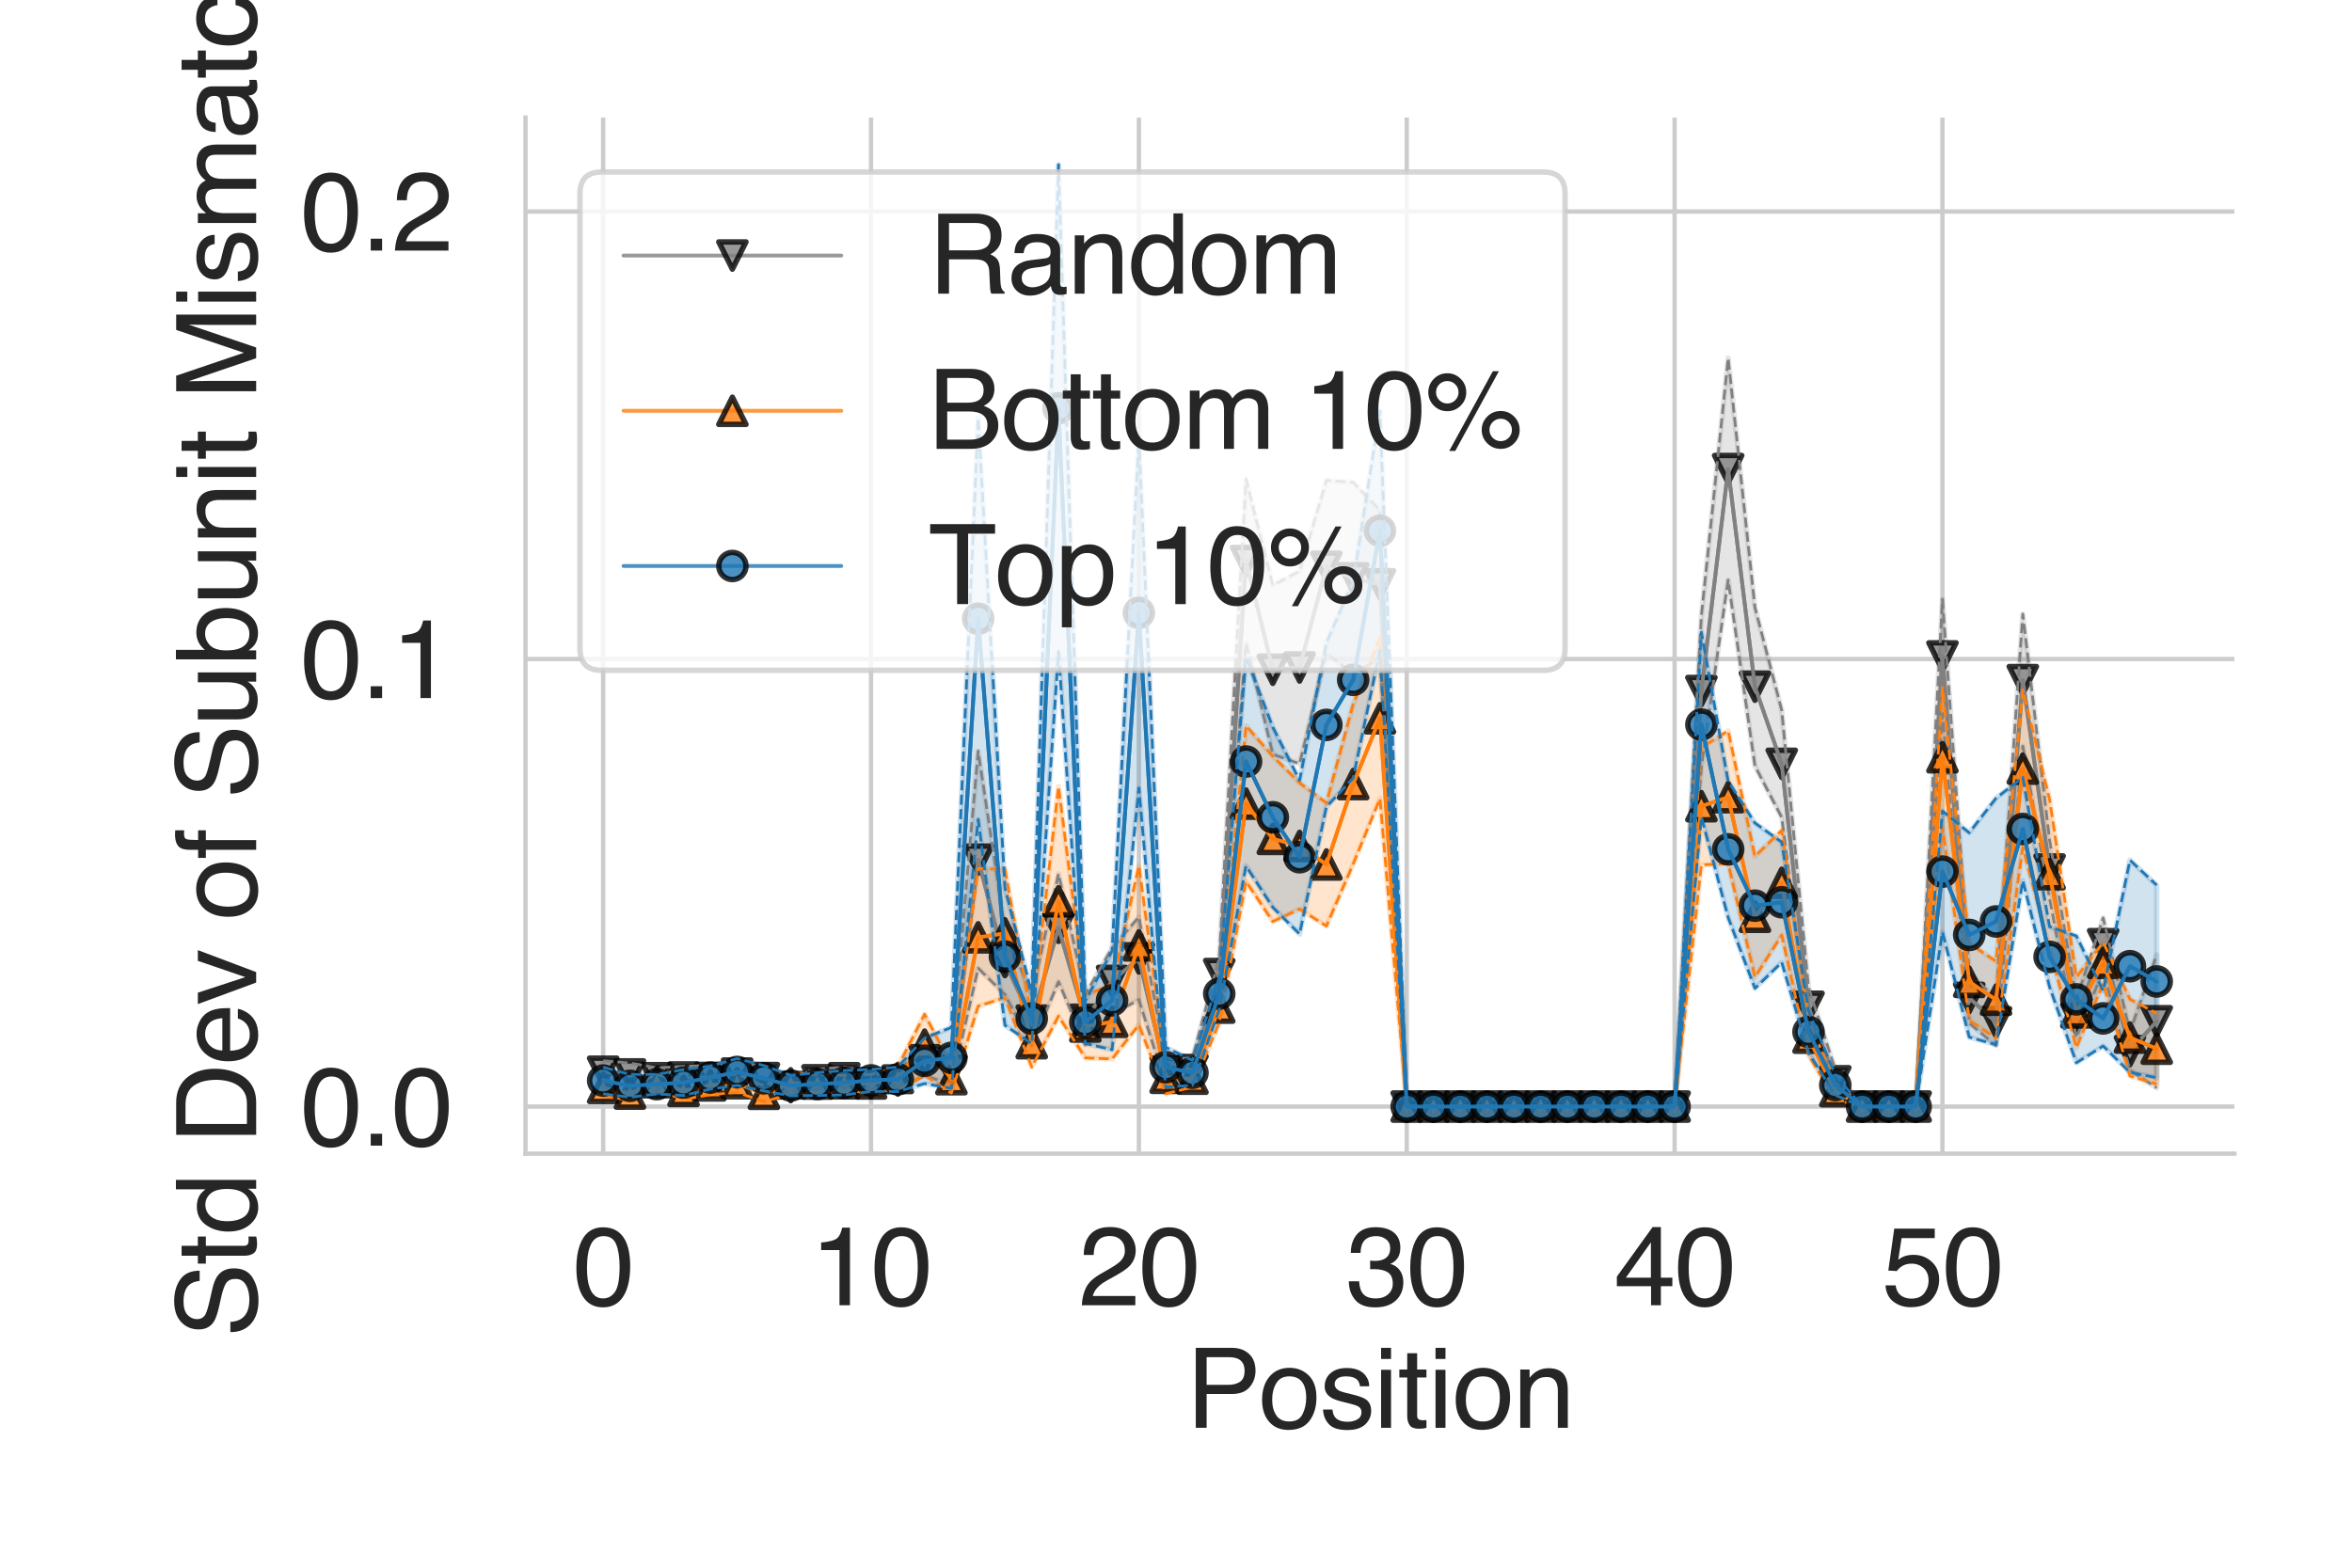 <?xml version="1.0" encoding="utf-8" standalone="no"?>
<!DOCTYPE svg PUBLIC "-//W3C//DTD SVG 1.1//EN"
  "http://www.w3.org/Graphics/SVG/1.1/DTD/svg11.dtd">
<svg height="288pt" version="1.1" viewBox="0 0 432 288" width="432pt" xmlns="http://www.w3.org/2000/svg" xmlns:xlink="http://www.w3.org/1999/xlink">
 <defs>
  <style type="text/css">*{stroke-linecap:butt;stroke-linejoin:round;}</style>
 </defs>
 <g id="figure_1">
  <g id="patch_1">
   <path d="M 0 288 
L 432 288 
L 432 0 
L 0 0 
z
" style="fill:#ffffff;"/>
  </g>
  <g id="axes_1">
   <g id="patch_2">
    <path d="M 96.52 211.94 
L 410.4 211.94 
L 410.4 21.6 
L 96.52 21.6 
z
" style="fill:#ffffff;"/>
   </g>
   <g id="matplotlib.axis_1">
    <g id="xtick_1">
     <g id="line2d_1">
      <path clip-path="url(#pc2e1ca943f)" d="M 110.787 211.94 
L 110.787 21.6 
" style="fill:none;stroke:#cccccc;stroke-linecap:round;stroke-width:0.8;"/>
     </g>
     <g id="text_1">
      <!-- 0 -->
      <g style="fill:#262626;" transform="translate(105.226 239.787)scale(0.2 -0.2)">
       <defs>
        <path d="M 1731 4475 
Q 2600 4475 2988 3759 
Q 3288 3206 3288 2244 
Q 3288 1331 3016 734 
Q 2622 -122 1728 -122 
Q 922 -122 528 578 
Q 200 1163 200 2147 
Q 200 2909 397 3456 
Q 766 4475 1731 4475 
z
M 1725 391 
Q 2163 391 2422 778 
Q 2681 1166 2681 2222 
Q 2681 2984 2493 3476 
Q 2306 3969 1766 3969 
Q 1269 3969 1039 3501 
Q 809 3034 809 2125 
Q 809 1441 956 1025 
Q 1181 391 1725 391 
z
" id="Helvetica-30" transform="scale(0.016)"/>
       </defs>
       <use xlink:href="#Helvetica-30"/>
      </g>
     </g>
    </g>
    <g id="xtick_2">
     <g id="line2d_2">
      <path clip-path="url(#pc2e1ca943f)" d="M 159.985 211.94 
L 159.985 21.6 
" style="fill:none;stroke:#cccccc;stroke-linecap:round;stroke-width:0.8;"/>
     </g>
     <g id="text_2">
      <!-- 10 -->
      <g style="fill:#262626;" transform="translate(148.863 239.787)scale(0.2 -0.2)">
       <defs>
        <path d="M 613 3169 
L 613 3600 
Q 1222 3659 1462 3798 
Q 1703 3938 1822 4456 
L 2266 4456 
L 2266 0 
L 1666 0 
L 1666 3169 
L 613 3169 
z
" id="Helvetica-31" transform="scale(0.016)"/>
       </defs>
       <use xlink:href="#Helvetica-31"/>
       <use x="55.615" xlink:href="#Helvetica-30"/>
      </g>
     </g>
    </g>
    <g id="xtick_3">
     <g id="line2d_3">
      <path clip-path="url(#pc2e1ca943f)" d="M 209.182 211.94 
L 209.182 21.6 
" style="fill:none;stroke:#cccccc;stroke-linecap:round;stroke-width:0.8;"/>
     </g>
     <g id="text_3">
      <!-- 20 -->
      <g style="fill:#262626;" transform="translate(198.06 239.787)scale(0.2 -0.2)">
       <defs>
        <path d="M 200 0 
Q 231 578 439 1006 
Q 647 1434 1250 1784 
L 1850 2131 
Q 2253 2366 2416 2531 
Q 2672 2791 2672 3125 
Q 2672 3516 2437 3745 
Q 2203 3975 1813 3975 
Q 1234 3975 1013 3538 
Q 894 3303 881 2888 
L 309 2888 
Q 319 3472 525 3841 
Q 891 4491 1816 4491 
Q 2584 4491 2939 4075 
Q 3294 3659 3294 3150 
Q 3294 2613 2916 2231 
Q 2697 2009 2131 1694 
L 1703 1456 
Q 1397 1288 1222 1134 
Q 909 863 828 531 
L 3272 531 
L 3272 0 
L 200 0 
z
" id="Helvetica-32" transform="scale(0.016)"/>
       </defs>
       <use xlink:href="#Helvetica-32"/>
       <use x="55.615" xlink:href="#Helvetica-30"/>
      </g>
     </g>
    </g>
    <g id="xtick_4">
     <g id="line2d_4">
      <path clip-path="url(#pc2e1ca943f)" d="M 258.38 211.94 
L 258.38 21.6 
" style="fill:none;stroke:#cccccc;stroke-linecap:round;stroke-width:0.8;"/>
     </g>
     <g id="text_4">
      <!-- 30 -->
      <g style="fill:#262626;" transform="translate(247.258 239.787)scale(0.2 -0.2)">
       <defs>
        <path d="M 1663 -122 
Q 869 -122 511 314 
Q 153 750 153 1375 
L 741 1375 
Q 778 941 903 744 
Q 1122 391 1694 391 
Q 2138 391 2406 628 
Q 2675 866 2675 1241 
Q 2675 1703 2392 1887 
Q 2109 2072 1606 2072 
Q 1550 2072 1492 2070 
Q 1434 2069 1375 2066 
L 1375 2563 
Q 1463 2553 1522 2550 
Q 1581 2547 1650 2547 
Q 1966 2547 2169 2647 
Q 2525 2822 2525 3272 
Q 2525 3606 2287 3787 
Q 2050 3969 1734 3969 
Q 1172 3969 956 3594 
Q 838 3388 822 3006 
L 266 3006 
Q 266 3506 466 3856 
Q 809 4481 1675 4481 
Q 2359 4481 2734 4176 
Q 3109 3872 3109 3294 
Q 3109 2881 2888 2625 
Q 2750 2466 2531 2375 
Q 2884 2278 3082 2001 
Q 3281 1725 3281 1325 
Q 3281 684 2859 281 
Q 2438 -122 1663 -122 
z
" id="Helvetica-33" transform="scale(0.016)"/>
       </defs>
       <use xlink:href="#Helvetica-33"/>
       <use x="55.615" xlink:href="#Helvetica-30"/>
      </g>
     </g>
    </g>
    <g id="xtick_5">
     <g id="line2d_5">
      <path clip-path="url(#pc2e1ca943f)" d="M 307.577 211.94 
L 307.577 21.6 
" style="fill:none;stroke:#cccccc;stroke-linecap:round;stroke-width:0.8;"/>
     </g>
     <g id="text_5">
      <!-- 40 -->
      <g style="fill:#262626;" transform="translate(296.455 239.787)scale(0.2 -0.2)">
       <defs>
        <path d="M 2116 1584 
L 2116 3613 
L 681 1584 
L 2116 1584 
z
M 2125 0 
L 2125 1094 
L 163 1094 
L 163 1644 
L 2213 4488 
L 2688 4488 
L 2688 1584 
L 3347 1584 
L 3347 1094 
L 2688 1094 
L 2688 0 
L 2125 0 
z
" id="Helvetica-34" transform="scale(0.016)"/>
       </defs>
       <use xlink:href="#Helvetica-34"/>
       <use x="55.615" xlink:href="#Helvetica-30"/>
      </g>
     </g>
    </g>
    <g id="xtick_6">
     <g id="line2d_6">
      <path clip-path="url(#pc2e1ca943f)" d="M 356.775 211.94 
L 356.775 21.6 
" style="fill:none;stroke:#cccccc;stroke-linecap:round;stroke-width:0.8;"/>
     </g>
     <g id="text_6">
      <!-- 50 -->
      <g style="fill:#262626;" transform="translate(345.653 239.787)scale(0.2 -0.2)">
       <defs>
        <path d="M 791 1141 
Q 847 659 1238 475 
Q 1438 381 1700 381 
Q 2200 381 2440 700 
Q 2681 1019 2681 1406 
Q 2681 1875 2395 2131 
Q 2109 2388 1709 2388 
Q 1419 2388 1211 2275 
Q 1003 2163 856 1963 
L 369 1991 
L 709 4400 
L 3034 4400 
L 3034 3856 
L 1131 3856 
L 941 2613 
Q 1097 2731 1238 2791 
Q 1488 2894 1816 2894 
Q 2431 2894 2859 2497 
Q 3288 2100 3288 1491 
Q 3288 856 2895 371 
Q 2503 -113 1644 -113 
Q 1097 -113 676 195 
Q 256 503 206 1141 
L 791 1141 
z
" id="Helvetica-35" transform="scale(0.016)"/>
       </defs>
       <use xlink:href="#Helvetica-35"/>
       <use x="55.615" xlink:href="#Helvetica-30"/>
      </g>
     </g>
    </g>
    <g id="text_7">
     <!-- Position -->
     <g style="fill:#262626;" transform="translate(217.885 262.303)scale(0.2 -0.2)">
      <defs>
       <path d="M 547 4591 
L 2613 4591 
Q 3225 4591 3600 4245 
Q 3975 3900 3975 3275 
Q 3975 2738 3640 2339 
Q 3306 1941 2613 1941 
L 1169 1941 
L 1169 0 
L 547 0 
L 547 4591 
z
M 3347 3272 
Q 3347 3778 2972 3959 
Q 2766 4056 2406 4056 
L 1169 4056 
L 1169 2466 
L 2406 2466 
Q 2825 2466 3086 2644 
Q 3347 2822 3347 3272 
z
" id="Helvetica-50" transform="scale(0.016)"/>
       <path d="M 1741 363 
Q 2300 363 2508 786 
Q 2716 1209 2716 1728 
Q 2716 2197 2566 2491 
Q 2328 2953 1747 2953 
Q 1231 2953 997 2559 
Q 763 2166 763 1609 
Q 763 1075 997 719 
Q 1231 363 1741 363 
z
M 1763 3444 
Q 2409 3444 2856 3012 
Q 3303 2581 3303 1744 
Q 3303 934 2909 406 
Q 2516 -122 1688 -122 
Q 997 -122 590 345 
Q 184 813 184 1600 
Q 184 2444 612 2944 
Q 1041 3444 1763 3444 
z
M 1744 3428 
L 1744 3428 
z
" id="Helvetica-6f" transform="scale(0.016)"/>
       <path d="M 747 1050 
Q 772 769 888 619 
Q 1100 347 1625 347 
Q 1938 347 2175 483 
Q 2413 619 2413 903 
Q 2413 1119 2222 1231 
Q 2100 1300 1741 1391 
L 1294 1503 
Q 866 1609 663 1741 
Q 300 1969 300 2372 
Q 300 2847 642 3140 
Q 984 3434 1563 3434 
Q 2319 3434 2653 2991 
Q 2863 2709 2856 2384 
L 2325 2384 
Q 2309 2575 2191 2731 
Q 1997 2953 1519 2953 
Q 1200 2953 1036 2831 
Q 872 2709 872 2509 
Q 872 2291 1088 2159 
Q 1213 2081 1456 2022 
L 1828 1931 
Q 2434 1784 2641 1647 
Q 2969 1431 2969 969 
Q 2969 522 2630 197 
Q 2291 -128 1597 -128 
Q 850 -128 539 211 
Q 228 550 206 1050 
L 747 1050 
z
M 1578 3428 
L 1578 3428 
z
" id="Helvetica-73" transform="scale(0.016)"/>
       <path d="M 413 3331 
L 984 3331 
L 984 0 
L 413 0 
L 413 3331 
z
M 413 4591 
L 984 4591 
L 984 3953 
L 413 3953 
L 413 4591 
z
" id="Helvetica-69" transform="scale(0.016)"/>
       <path d="M 525 4281 
L 1094 4281 
L 1094 3347 
L 1628 3347 
L 1628 2888 
L 1094 2888 
L 1094 703 
Q 1094 528 1213 469 
Q 1278 434 1431 434 
Q 1472 434 1519 436 
Q 1566 438 1628 444 
L 1628 0 
Q 1531 -28 1426 -40 
Q 1322 -53 1200 -53 
Q 806 -53 665 148 
Q 525 350 525 672 
L 525 2888 
L 72 2888 
L 72 3347 
L 525 3347 
L 525 4281 
z
" id="Helvetica-74" transform="scale(0.016)"/>
       <path d="M 413 3347 
L 947 3347 
L 947 2872 
Q 1184 3166 1450 3294 
Q 1716 3422 2041 3422 
Q 2753 3422 3003 2925 
Q 3141 2653 3141 2147 
L 3141 0 
L 2569 0 
L 2569 2109 
Q 2569 2416 2478 2603 
Q 2328 2916 1934 2916 
Q 1734 2916 1606 2875 
Q 1375 2806 1200 2600 
Q 1059 2434 1017 2257 
Q 975 2081 975 1753 
L 975 0 
L 413 0 
L 413 3347 
z
M 1734 3428 
L 1734 3428 
z
" id="Helvetica-6e" transform="scale(0.016)"/>
      </defs>
      <use xlink:href="#Helvetica-50"/>
      <use x="66.699" xlink:href="#Helvetica-6f"/>
      <use x="122.314" xlink:href="#Helvetica-73"/>
      <use x="172.314" xlink:href="#Helvetica-69"/>
      <use x="194.531" xlink:href="#Helvetica-74"/>
      <use x="222.314" xlink:href="#Helvetica-69"/>
      <use x="244.531" xlink:href="#Helvetica-6f"/>
      <use x="300.146" xlink:href="#Helvetica-6e"/>
     </g>
    </g>
   </g>
   <g id="matplotlib.axis_2">
    <g id="ytick_1">
     <g id="line2d_7">
      <path clip-path="url(#pc2e1ca943f)" d="M 96.52 203.288 
L 410.4 203.288 
" style="fill:none;stroke:#cccccc;stroke-linecap:round;stroke-width:0.8;"/>
     </g>
     <g id="text_8">
      <!-- 0.0 -->
      <g style="fill:#262626;" transform="translate(55.22 210.462)scale(0.2 -0.2)">
       <defs>
        <path d="M 547 681 
L 1200 681 
L 1200 0 
L 547 0 
L 547 681 
z
" id="Helvetica-2e" transform="scale(0.016)"/>
       </defs>
       <use xlink:href="#Helvetica-30"/>
       <use x="55.615" xlink:href="#Helvetica-2e"/>
       <use x="83.398" xlink:href="#Helvetica-30"/>
      </g>
     </g>
    </g>
    <g id="ytick_2">
     <g id="line2d_8">
      <path clip-path="url(#pc2e1ca943f)" d="M 96.52 121.072 
L 410.4 121.072 
" style="fill:none;stroke:#cccccc;stroke-linecap:round;stroke-width:0.8;"/>
     </g>
     <g id="text_9">
      <!-- 0.1 -->
      <g style="fill:#262626;" transform="translate(55.22 128.246)scale(0.2 -0.2)">
       <use xlink:href="#Helvetica-30"/>
       <use x="55.615" xlink:href="#Helvetica-2e"/>
       <use x="83.398" xlink:href="#Helvetica-31"/>
      </g>
     </g>
    </g>
    <g id="ytick_3">
     <g id="line2d_9">
      <path clip-path="url(#pc2e1ca943f)" d="M 96.52 38.856 
L 410.4 38.856 
" style="fill:none;stroke:#cccccc;stroke-linecap:round;stroke-width:0.8;"/>
     </g>
     <g id="text_10">
      <!-- 0.2 -->
      <g style="fill:#262626;" transform="translate(55.22 46.03)scale(0.2 -0.2)">
       <use xlink:href="#Helvetica-30"/>
       <use x="55.615" xlink:href="#Helvetica-2e"/>
       <use x="83.398" xlink:href="#Helvetica-32"/>
      </g>
     </g>
    </g>
    <g id="text_11">
     <!-- Std Dev of Subunit Mismatch -->
     <g style="fill:#262626;" transform="translate(47.051 245.709)rotate(-90)scale(0.2 -0.2)">
      <defs>
       <path d="M 894 1481 
Q 916 1091 1078 847 
Q 1388 391 2169 391 
Q 2519 391 2806 491 
Q 3363 684 3363 1184 
Q 3363 1559 3128 1719 
Q 2891 1875 2384 1991 
L 1763 2131 
Q 1153 2269 900 2434 
Q 463 2722 463 3294 
Q 463 3913 891 4309 
Q 1319 4706 2103 4706 
Q 2825 4706 3329 4357 
Q 3834 4009 3834 3244 
L 3250 3244 
Q 3203 3613 3050 3809 
Q 2766 4169 2084 4169 
Q 1534 4169 1293 3937 
Q 1053 3706 1053 3400 
Q 1053 3063 1334 2906 
Q 1519 2806 2169 2656 
L 2813 2509 
Q 3278 2403 3531 2219 
Q 3969 1897 3969 1284 
Q 3969 522 3414 194 
Q 2859 -134 2125 -134 
Q 1269 -134 784 303 
Q 300 738 309 1481 
L 894 1481 
z
M 2150 4716 
L 2150 4716 
z
" id="Helvetica-53" transform="scale(0.016)"/>
       <path d="M 769 1634 
Q 769 1097 997 734 
Q 1225 372 1728 372 
Q 2119 372 2370 708 
Q 2622 1044 2622 1672 
Q 2622 2306 2362 2611 
Q 2103 2916 1722 2916 
Q 1297 2916 1033 2591 
Q 769 2266 769 1634 
z
M 1616 3406 
Q 2000 3406 2259 3244 
Q 2409 3150 2600 2916 
L 2600 4606 
L 3141 4606 
L 3141 0 
L 2634 0 
L 2634 466 
Q 2438 156 2169 18 
Q 1900 -119 1553 -119 
Q 994 -119 584 351 
Q 175 822 175 1603 
Q 175 2334 548 2870 
Q 922 3406 1616 3406 
z
" id="Helvetica-64" transform="scale(0.016)"/>
       <path id="Helvetica-20" transform="scale(0.016)"/>
       <path d="M 2250 531 
Q 2566 531 2769 597 
Q 3131 719 3363 1066 
Q 3547 1344 3628 1778 
Q 3675 2038 3675 2259 
Q 3675 3113 3336 3584 
Q 2997 4056 2244 4056 
L 1141 4056 
L 1141 531 
L 2250 531 
z
M 516 4591 
L 2375 4591 
Q 3322 4591 3844 3919 
Q 4309 3313 4309 2366 
Q 4309 1634 4034 1044 
Q 3550 0 2369 0 
L 516 0 
L 516 4591 
z
" id="Helvetica-44" transform="scale(0.016)"/>
       <path d="M 1806 3422 
Q 2163 3422 2497 3255 
Q 2831 3088 3006 2822 
Q 3175 2569 3231 2231 
Q 3281 2000 3281 1494 
L 828 1494 
Q 844 984 1069 676 
Q 1294 369 1766 369 
Q 2206 369 2469 659 
Q 2619 828 2681 1050 
L 3234 1050 
Q 3213 866 3089 639 
Q 2966 413 2813 269 
Q 2556 19 2178 -69 
Q 1975 -119 1719 -119 
Q 1094 -119 659 336 
Q 225 791 225 1609 
Q 225 2416 662 2919 
Q 1100 3422 1806 3422 
z
M 2703 1941 
Q 2669 2306 2544 2525 
Q 2313 2931 1772 2931 
Q 1384 2931 1121 2651 
Q 859 2372 844 1941 
L 2703 1941 
z
M 1753 3428 
L 1753 3428 
z
" id="Helvetica-65" transform="scale(0.016)"/>
       <path d="M 688 3347 
L 1581 622 
L 2516 3347 
L 3131 3347 
L 1869 0 
L 1269 0 
L 34 3347 
L 688 3347 
z
" id="Helvetica-76" transform="scale(0.016)"/>
       <path d="M 553 3856 
Q 566 4206 675 4369 
Q 872 4656 1434 4656 
Q 1488 4656 1544 4653 
Q 1600 4650 1672 4644 
L 1672 4131 
Q 1584 4138 1545 4139 
Q 1506 4141 1472 4141 
Q 1216 4141 1166 4008 
Q 1116 3875 1116 3331 
L 1672 3331 
L 1672 2888 
L 1109 2888 
L 1109 0 
L 553 0 
L 553 2888 
L 88 2888 
L 88 3331 
L 553 3331 
L 553 3856 
z
" id="Helvetica-66" transform="scale(0.016)"/>
       <path d="M 975 3347 
L 975 1125 
Q 975 869 1056 706 
Q 1206 406 1616 406 
Q 2203 406 2416 931 
Q 2531 1213 2531 1703 
L 2531 3347 
L 3094 3347 
L 3094 0 
L 2563 0 
L 2569 494 
Q 2459 303 2297 172 
Q 1975 -91 1516 -91 
Q 800 -91 541 388 
Q 400 644 400 1072 
L 400 3347 
L 975 3347 
z
M 1747 3428 
L 1747 3428 
z
" id="Helvetica-75" transform="scale(0.016)"/>
       <path d="M 369 4606 
L 916 4606 
L 916 2941 
Q 1100 3181 1356 3307 
Q 1613 3434 1913 3434 
Q 2538 3434 2927 3004 
Q 3316 2575 3316 1738 
Q 3316 944 2931 419 
Q 2547 -106 1866 -106 
Q 1484 -106 1222 78 
Q 1066 188 888 428 
L 888 0 
L 369 0 
L 369 4606 
z
M 1831 391 
Q 2288 391 2514 753 
Q 2741 1116 2741 1709 
Q 2741 2238 2514 2584 
Q 2288 2931 1847 2931 
Q 1463 2931 1173 2647 
Q 884 2363 884 1709 
Q 884 1238 1003 944 
Q 1225 391 1831 391 
z
" id="Helvetica-62" transform="scale(0.016)"/>
       <path d="M 472 4591 
L 1363 4591 
L 2681 709 
L 3991 4591 
L 4872 4591 
L 4872 0 
L 4281 0 
L 4281 2709 
Q 4281 2850 4287 3175 
Q 4294 3500 4294 3872 
L 2984 0 
L 2369 0 
L 1050 3872 
L 1050 3731 
Q 1050 3563 1058 3217 
Q 1066 2872 1066 2709 
L 1066 0 
L 472 0 
L 472 4591 
z
" id="Helvetica-4d" transform="scale(0.016)"/>
       <path d="M 413 3347 
L 969 3347 
L 969 2872 
Q 1169 3119 1331 3231 
Q 1609 3422 1963 3422 
Q 2363 3422 2606 3225 
Q 2744 3113 2856 2894 
Q 3044 3163 3297 3292 
Q 3550 3422 3866 3422 
Q 4541 3422 4784 2934 
Q 4916 2672 4916 2228 
L 4916 0 
L 4331 0 
L 4331 2325 
Q 4331 2659 4164 2784 
Q 3997 2909 3756 2909 
Q 3425 2909 3186 2687 
Q 2947 2466 2947 1947 
L 2947 0 
L 2375 0 
L 2375 2184 
Q 2375 2525 2294 2681 
Q 2166 2916 1816 2916 
Q 1497 2916 1236 2669 
Q 975 2422 975 1775 
L 975 0 
L 413 0 
L 413 3347 
z
" id="Helvetica-6d" transform="scale(0.016)"/>
       <path d="M 844 891 
Q 844 647 1022 506 
Q 1200 366 1444 366 
Q 1741 366 2019 503 
Q 2488 731 2488 1250 
L 2488 1703 
Q 2384 1638 2221 1594 
Q 2059 1550 1903 1531 
L 1563 1488 
Q 1256 1447 1103 1359 
Q 844 1213 844 891 
z
M 2206 2028 
Q 2400 2053 2466 2191 
Q 2503 2266 2503 2406 
Q 2503 2694 2298 2823 
Q 2094 2953 1713 2953 
Q 1272 2953 1088 2716 
Q 984 2584 953 2325 
L 428 2325 
Q 444 2944 830 3186 
Q 1216 3428 1725 3428 
Q 2316 3428 2684 3203 
Q 3050 2978 3050 2503 
L 3050 575 
Q 3050 488 3086 434 
Q 3122 381 3238 381 
Q 3275 381 3322 386 
Q 3369 391 3422 400 
L 3422 -16 
Q 3291 -53 3222 -62 
Q 3153 -72 3034 -72 
Q 2744 -72 2613 134 
Q 2544 244 2516 444 
Q 2344 219 2022 53 
Q 1700 -113 1313 -113 
Q 847 -113 551 170 
Q 256 453 256 878 
Q 256 1344 547 1600 
Q 838 1856 1309 1916 
L 2206 2028 
z
M 1741 3428 
L 1741 3428 
z
" id="Helvetica-61" transform="scale(0.016)"/>
       <path d="M 1703 3444 
Q 2269 3444 2623 3169 
Q 2978 2894 3050 2222 
L 2503 2222 
Q 2453 2531 2275 2736 
Q 2097 2941 1703 2941 
Q 1166 2941 934 2416 
Q 784 2075 784 1575 
Q 784 1072 996 728 
Q 1209 384 1666 384 
Q 2016 384 2220 598 
Q 2425 813 2503 1184 
L 3050 1184 
Q 2956 519 2581 211 
Q 2206 -97 1622 -97 
Q 966 -97 575 383 
Q 184 863 184 1581 
Q 184 2463 612 2953 
Q 1041 3444 1703 3444 
z
M 1616 3428 
L 1616 3428 
z
" id="Helvetica-63" transform="scale(0.016)"/>
       <path d="M 413 4606 
L 975 4606 
L 975 2894 
Q 1175 3147 1334 3250 
Q 1606 3428 2013 3428 
Q 2741 3428 3000 2919 
Q 3141 2641 3141 2147 
L 3141 0 
L 2563 0 
L 2563 2109 
Q 2563 2478 2469 2650 
Q 2316 2925 1894 2925 
Q 1544 2925 1259 2684 
Q 975 2444 975 1775 
L 975 0 
L 413 0 
L 413 4606 
z
" id="Helvetica-68" transform="scale(0.016)"/>
      </defs>
      <use xlink:href="#Helvetica-53"/>
      <use x="66.699" xlink:href="#Helvetica-74"/>
      <use x="94.482" xlink:href="#Helvetica-64"/>
      <use x="150.098" xlink:href="#Helvetica-20"/>
      <use x="177.881" xlink:href="#Helvetica-44"/>
      <use x="250.098" xlink:href="#Helvetica-65"/>
      <use x="305.713" xlink:href="#Helvetica-76"/>
      <use x="355.713" xlink:href="#Helvetica-20"/>
      <use x="383.496" xlink:href="#Helvetica-6f"/>
      <use x="439.111" xlink:href="#Helvetica-66"/>
      <use x="466.895" xlink:href="#Helvetica-20"/>
      <use x="494.678" xlink:href="#Helvetica-53"/>
      <use x="561.377" xlink:href="#Helvetica-75"/>
      <use x="616.992" xlink:href="#Helvetica-62"/>
      <use x="672.607" xlink:href="#Helvetica-75"/>
      <use x="728.223" xlink:href="#Helvetica-6e"/>
      <use x="783.838" xlink:href="#Helvetica-69"/>
      <use x="806.055" xlink:href="#Helvetica-74"/>
      <use x="833.838" xlink:href="#Helvetica-20"/>
      <use x="861.621" xlink:href="#Helvetica-4d"/>
      <use x="944.922" xlink:href="#Helvetica-69"/>
      <use x="967.139" xlink:href="#Helvetica-73"/>
      <use x="1017.139" xlink:href="#Helvetica-6d"/>
      <use x="1100.439" xlink:href="#Helvetica-61"/>
      <use x="1156.055" xlink:href="#Helvetica-74"/>
      <use x="1183.838" xlink:href="#Helvetica-63"/>
      <use x="1233.838" xlink:href="#Helvetica-68"/>
     </g>
    </g>
   </g>
   <g id="PolyCollection_1">
    <defs>
     <path d="M 110.787 -93.138 
L 110.787 -89.08 
L 115.707 -88.516 
L 120.627 -87.986 
L 125.547 -87.996 
L 130.466 -87.645 
L 135.386 -88.631 
L 140.306 -87.918 
L 145.226 -86.621 
L 150.145 -87.467 
L 155.065 -87.891 
L 159.985 -87.057 
L 164.905 -87.75 
L 169.824 -90.429 
L 174.744 -88.734 
L 179.664 -110.117 
L 184.584 -105.273 
L 189.503 -95.882 
L 194.423 -107.637 
L 199.343 -96.027 
L 204.263 -101.698 
L 209.182 -104.336 
L 214.102 -88.703 
L 219.022 -89.204 
L 223.942 -106.117 
L 228.861 -169.889 
L 233.781 -149.432 
L 238.701 -147.684 
L 243.621 -168 
L 248.54 -164.118 
L 253.46 -167.079 
L 258.38 -84.712 
L 263.299 -84.712 
L 268.219 -84.712 
L 273.139 -84.712 
L 278.059 -84.712 
L 282.978 -84.712 
L 287.898 -84.712 
L 292.818 -84.712 
L 297.738 -84.712 
L 302.657 -84.712 
L 307.577 -84.712 
L 312.497 -147.186 
L 317.417 -181.431 
L 322.336 -147.277 
L 327.256 -137.819 
L 332.176 -99.469 
L 337.096 -87.212 
L 342.015 -84.712 
L 346.935 -84.712 
L 351.855 -84.712 
L 356.775 -156.91 
L 361.694 -100.019 
L 366.614 -95.917 
L 371.534 -150.922 
L 376.454 -122.866 
L 381.373 -97.378 
L 386.293 -109.725 
L 391.213 -91.389 
L 396.133 -88.14 
L 396.133 -112.62 
L 396.133 -112.62 
L 391.213 -98.426 
L 386.293 -119.363 
L 381.373 -104.417 
L 376.454 -133.648 
L 371.534 -175.176 
L 366.614 -104.486 
L 361.694 -109.308 
L 356.775 -177.902 
L 351.855 -84.712 
L 346.935 -84.712 
L 342.015 -84.712 
L 337.096 -91.509 
L 332.176 -106.603 
L 327.256 -157.528 
L 322.336 -176.417 
L 317.417 -222.214 
L 312.497 -174.9 
L 307.577 -84.712 
L 302.657 -84.712 
L 297.738 -84.712 
L 292.818 -84.712 
L 287.898 -84.712 
L 282.978 -84.712 
L 278.059 -84.712 
L 273.139 -84.712 
L 268.219 -84.712 
L 263.299 -84.712 
L 258.38 -84.712 
L 253.46 -194.245 
L 248.54 -199.396 
L 243.621 -199.756 
L 238.701 -183.07 
L 233.781 -180.49 
L 228.861 -199.981 
L 223.942 -111.989 
L 219.022 -93.628 
L 214.102 -93.516 
L 209.182 -119.533 
L 204.263 -113.879 
L 199.343 -105.295 
L 194.423 -127.465 
L 189.503 -105.13 
L 184.584 -117.266 
L 179.664 -150.017 
L 174.744 -93.947 
L 169.824 -96.004 
L 164.905 -91.242 
L 159.985 -90.942 
L 155.065 -91.939 
L 150.145 -91.611 
L 145.226 -89.955 
L 140.306 -91.97 
L 135.386 -92.917 
L 130.466 -92.292 
L 125.547 -92.095 
L 120.627 -91.844 
L 115.707 -92.709 
L 110.787 -93.138 
z
" id="m0549166e91" style="stroke:#808080;stroke-opacity:0.2;"/>
    </defs>
    <g clip-path="url(#pc2e1ca943f)">
     <use style="fill:#808080;fill-opacity:0.2;stroke:#808080;stroke-opacity:0.2;" x="0" xlink:href="#m0549166e91" y="288"/>
    </g>
   </g>
   <g id="PolyCollection_2">
    <defs>
     <path d="M 110.787 -89.711 
L 110.787 -86.582 
L 115.707 -85.947 
L 120.627 -87.721 
L 125.547 -86.025 
L 130.466 -86.884 
L 135.386 -87.32 
L 140.306 -85.613 
L 145.226 -86.996 
L 150.145 -87.254 
L 155.065 -87.538 
L 159.985 -87.335 
L 164.905 -87.89 
L 169.824 -90.482 
L 174.744 -87.171 
L 179.664 -103.15 
L 184.584 -104.715 
L 189.503 -91.961 
L 194.423 -101.313 
L 199.343 -93.654 
L 204.263 -93.457 
L 209.182 -99.709 
L 214.102 -87.059 
L 219.022 -88.28 
L 223.942 -100.133 
L 228.861 -126.066 
L 233.781 -118.701 
L 238.701 -121.003 
L 243.621 -117.874 
L 248.54 -129.263 
L 253.46 -141.277 
L 258.38 -84.712 
L 263.299 -84.712 
L 268.219 -84.712 
L 273.139 -84.712 
L 278.059 -84.712 
L 282.978 -84.712 
L 287.898 -84.712 
L 292.818 -84.712 
L 297.738 -84.712 
L 302.657 -84.712 
L 307.577 -84.712 
L 312.497 -129.101 
L 317.417 -129.349 
L 322.336 -108.47 
L 327.256 -116.191 
L 332.176 -94.167 
L 337.096 -85.957 
L 342.015 -84.712 
L 346.935 -84.712 
L 351.855 -84.712 
L 356.775 -136.042 
L 361.694 -100.546 
L 366.614 -97.278 
L 371.534 -132.321 
L 376.454 -113.669 
L 381.373 -95.526 
L 386.293 -107.378 
L 391.213 -90.331 
L 396.133 -88.857 
L 396.133 -101.837 
L 396.133 -101.837 
L 391.213 -104.445 
L 386.293 -114.883 
L 381.373 -108.497 
L 376.454 -141.14 
L 371.534 -161.257 
L 366.614 -111.402 
L 361.694 -114.708 
L 356.775 -161.728 
L 351.855 -84.712 
L 346.935 -84.712 
L 342.015 -84.712 
L 337.096 -89.117 
L 332.176 -100.582 
L 327.256 -135.454 
L 322.336 -130.702 
L 317.417 -153.743 
L 312.497 -150.689 
L 307.577 -84.712 
L 302.657 -84.712 
L 297.738 -84.712 
L 292.818 -84.712 
L 287.898 -84.712 
L 282.978 -84.712 
L 278.059 -84.712 
L 273.139 -84.712 
L 268.219 -84.712 
L 263.299 -84.712 
L 258.38 -84.712 
L 253.46 -170.809 
L 248.54 -158.656 
L 243.621 -140.496 
L 238.701 -144.182 
L 233.781 -149.085 
L 228.861 -154.675 
L 223.942 -105.657 
L 219.022 -91.385 
L 214.102 -92.945 
L 209.182 -128.945 
L 204.263 -107.106 
L 199.343 -105.187 
L 194.423 -143.508 
L 189.503 -100.751 
L 184.584 -128.349 
L 179.664 -128.449 
L 174.744 -92.326 
L 169.824 -101.683 
L 164.905 -92.046 
L 159.985 -90.599 
L 155.065 -90.438 
L 150.145 -90.632 
L 145.226 -90.963 
L 140.306 -88.5 
L 135.386 -90.688 
L 130.466 -90.332 
L 125.547 -89.153 
L 120.627 -90.667 
L 115.707 -88.25 
L 110.787 -89.711 
z
" id="m5e644d897a" style="stroke:#ff7f0e;stroke-opacity:0.2;"/>
    </defs>
    <g clip-path="url(#pc2e1ca943f)">
     <use style="fill:#ff7f0e;fill-opacity:0.2;stroke:#ff7f0e;stroke-opacity:0.2;" x="0" xlink:href="#m5e644d897a" y="288"/>
    </g>
   </g>
   <g id="PolyCollection_3">
    <defs>
     <path d="M 110.787 -91.933 
L 110.787 -87.053 
L 115.707 -86.429 
L 120.627 -87.023 
L 125.547 -86.744 
L 130.466 -87.927 
L 135.386 -88.601 
L 140.306 -87.592 
L 145.226 -86.679 
L 150.145 -86.751 
L 155.065 -86.845 
L 159.985 -87.503 
L 164.905 -87.465 
L 169.824 -88.93 
L 174.744 -88.079 
L 179.664 -137.449 
L 184.584 -99.644 
L 189.503 -96.265 
L 194.423 -168.264 
L 199.343 -96.309 
L 204.263 -95.152 
L 209.182 -143.186 
L 214.102 -88.286 
L 219.022 -88.63 
L 223.942 -102.525 
L 228.861 -128.903 
L 233.781 -121.304 
L 238.701 -116.403 
L 243.621 -139.773 
L 248.54 -145.042 
L 253.46 -168.476 
L 258.38 -84.712 
L 263.299 -84.712 
L 268.219 -84.712 
L 273.139 -84.712 
L 278.059 -84.712 
L 282.978 -84.712 
L 287.898 -84.712 
L 292.818 -84.712 
L 297.738 -84.712 
L 302.657 -84.712 
L 307.577 -84.712 
L 312.497 -137.947 
L 317.417 -119.439 
L 322.336 -106.427 
L 327.256 -111.201 
L 332.176 -94.612 
L 337.096 -86.812 
L 342.015 -84.712 
L 346.935 -84.712 
L 351.855 -84.712 
L 356.775 -116.766 
L 361.694 -97.47 
L 366.614 -96.075 
L 371.534 -126.205 
L 376.454 -106.668 
L 381.373 -92.753 
L 386.293 -95.833 
L 391.213 -90.997 
L 396.133 -90.001 
L 396.133 -125.384 
L 396.133 -125.384 
L 391.213 -129.997 
L 386.293 -105.986 
L 381.373 -116.058 
L 376.454 -117.766 
L 371.534 -145.203 
L 366.614 -141.366 
L 361.694 -135.017 
L 356.775 -138.993 
L 351.855 -84.712 
L 346.935 -84.712 
L 342.015 -84.712 
L 337.096 -90.523 
L 332.176 -102.262 
L 327.256 -133.295 
L 322.336 -136.811 
L 317.417 -144.497 
L 312.497 -171.824 
L 307.577 -84.712 
L 302.657 -84.712 
L 297.738 -84.712 
L 292.818 -84.712 
L 287.898 -84.712 
L 282.978 -84.712 
L 278.059 -84.712 
L 273.139 -84.712 
L 268.219 -84.712 
L 263.299 -84.712 
L 258.38 -84.712 
L 253.46 -212.514 
L 248.54 -181.173 
L 243.621 -169.884 
L 238.701 -144.64 
L 233.781 -154.407 
L 228.861 -167.296 
L 223.942 -108.361 
L 219.022 -93.202 
L 214.102 -95.602 
L 209.182 -207.651 
L 204.263 -113.311 
L 199.343 -104.132 
L 194.423 -257.748 
L 189.503 -105.496 
L 184.584 -124.891 
L 179.664 -211.234 
L 174.744 -99.256 
L 169.824 -97.33 
L 164.905 -91.965 
L 159.985 -91.542 
L 155.065 -91.326 
L 150.145 -90.941 
L 145.226 -90.453 
L 140.306 -92.245 
L 135.386 -93.534 
L 130.466 -92.154 
L 125.547 -91.486 
L 120.627 -90.621 
L 115.707 -90.618 
L 110.787 -91.933 
z
" id="mc06383a367" style="stroke:#1f77b4;stroke-opacity:0.2;"/>
    </defs>
    <g clip-path="url(#pc2e1ca943f)">
     <use style="fill:#1f77b4;fill-opacity:0.2;stroke:#1f77b4;stroke-opacity:0.2;" x="0" xlink:href="#mc06383a367" y="288"/>
    </g>
   </g>
   <g id="line2d_10">
    <path clip-path="url(#pc2e1ca943f)" d="M 110.787 196.891 
L 115.707 197.387 
L 120.627 198.085 
L 125.547 197.954 
L 130.466 198.032 
L 135.386 197.226 
L 140.306 198.056 
L 145.226 199.712 
L 150.145 198.461 
L 155.065 198.085 
L 159.985 199.001 
L 164.905 198.504 
L 169.824 194.784 
L 174.744 196.66 
L 179.664 157.933 
L 184.584 176.73 
L 189.503 187.494 
L 194.423 170.449 
L 199.343 187.339 
L 204.263 180.212 
L 209.182 176.066 
L 214.102 196.891 
L 219.022 196.584 
L 223.942 178.947 
L 228.861 103.065 
L 233.781 123.039 
L 238.701 122.623 
L 243.621 104.122 
L 248.54 106.243 
L 253.46 107.338 
L 258.38 203.288 
L 263.299 203.288 
L 268.219 203.288 
L 273.139 203.288 
L 278.059 203.288 
L 282.978 203.288 
L 287.898 203.288 
L 292.818 203.288 
L 297.738 203.288 
L 302.657 203.288 
L 307.577 203.288 
L 312.497 126.957 
L 317.417 86.177 
L 322.336 126.153 
L 327.256 140.326 
L 332.176 184.964 
L 337.096 198.639 
L 342.015 203.288 
L 346.935 203.288 
L 351.855 203.288 
L 356.775 120.594 
L 361.694 183.336 
L 366.614 187.799 
L 371.534 124.951 
L 376.454 159.743 
L 381.373 187.103 
L 386.293 173.456 
L 391.213 193.092 
L 396.133 187.62 
" style="fill:none;stroke:#808080;stroke-linecap:round;stroke-opacity:0.8;stroke-width:0.7;"/>
    <defs>
     <path d="M -0 2.5 
L 2.5 -2.5 
L -2.5 -2.5 
z
" id="mf6a02cbfcd" style="stroke:#000000;stroke-linejoin:miter;stroke-opacity:0.8;"/>
    </defs>
    <g clip-path="url(#pc2e1ca943f)">
     <use style="fill:#808080;fill-opacity:0.8;stroke:#000000;stroke-linejoin:miter;stroke-opacity:0.8;" x="110.787" xlink:href="#mf6a02cbfcd" y="196.891"/>
     <use style="fill:#808080;fill-opacity:0.8;stroke:#000000;stroke-linejoin:miter;stroke-opacity:0.8;" x="115.707" xlink:href="#mf6a02cbfcd" y="197.387"/>
     <use style="fill:#808080;fill-opacity:0.8;stroke:#000000;stroke-linejoin:miter;stroke-opacity:0.8;" x="120.627" xlink:href="#mf6a02cbfcd" y="198.085"/>
     <use style="fill:#808080;fill-opacity:0.8;stroke:#000000;stroke-linejoin:miter;stroke-opacity:0.8;" x="125.547" xlink:href="#mf6a02cbfcd" y="197.954"/>
     <use style="fill:#808080;fill-opacity:0.8;stroke:#000000;stroke-linejoin:miter;stroke-opacity:0.8;" x="130.466" xlink:href="#mf6a02cbfcd" y="198.032"/>
     <use style="fill:#808080;fill-opacity:0.8;stroke:#000000;stroke-linejoin:miter;stroke-opacity:0.8;" x="135.386" xlink:href="#mf6a02cbfcd" y="197.226"/>
     <use style="fill:#808080;fill-opacity:0.8;stroke:#000000;stroke-linejoin:miter;stroke-opacity:0.8;" x="140.306" xlink:href="#mf6a02cbfcd" y="198.056"/>
     <use style="fill:#808080;fill-opacity:0.8;stroke:#000000;stroke-linejoin:miter;stroke-opacity:0.8;" x="145.226" xlink:href="#mf6a02cbfcd" y="199.712"/>
     <use style="fill:#808080;fill-opacity:0.8;stroke:#000000;stroke-linejoin:miter;stroke-opacity:0.8;" x="150.145" xlink:href="#mf6a02cbfcd" y="198.461"/>
     <use style="fill:#808080;fill-opacity:0.8;stroke:#000000;stroke-linejoin:miter;stroke-opacity:0.8;" x="155.065" xlink:href="#mf6a02cbfcd" y="198.085"/>
     <use style="fill:#808080;fill-opacity:0.8;stroke:#000000;stroke-linejoin:miter;stroke-opacity:0.8;" x="159.985" xlink:href="#mf6a02cbfcd" y="199.001"/>
     <use style="fill:#808080;fill-opacity:0.8;stroke:#000000;stroke-linejoin:miter;stroke-opacity:0.8;" x="164.905" xlink:href="#mf6a02cbfcd" y="198.504"/>
     <use style="fill:#808080;fill-opacity:0.8;stroke:#000000;stroke-linejoin:miter;stroke-opacity:0.8;" x="169.824" xlink:href="#mf6a02cbfcd" y="194.784"/>
     <use style="fill:#808080;fill-opacity:0.8;stroke:#000000;stroke-linejoin:miter;stroke-opacity:0.8;" x="174.744" xlink:href="#mf6a02cbfcd" y="196.66"/>
     <use style="fill:#808080;fill-opacity:0.8;stroke:#000000;stroke-linejoin:miter;stroke-opacity:0.8;" x="179.664" xlink:href="#mf6a02cbfcd" y="157.933"/>
     <use style="fill:#808080;fill-opacity:0.8;stroke:#000000;stroke-linejoin:miter;stroke-opacity:0.8;" x="184.584" xlink:href="#mf6a02cbfcd" y="176.73"/>
     <use style="fill:#808080;fill-opacity:0.8;stroke:#000000;stroke-linejoin:miter;stroke-opacity:0.8;" x="189.503" xlink:href="#mf6a02cbfcd" y="187.494"/>
     <use style="fill:#808080;fill-opacity:0.8;stroke:#000000;stroke-linejoin:miter;stroke-opacity:0.8;" x="194.423" xlink:href="#mf6a02cbfcd" y="170.449"/>
     <use style="fill:#808080;fill-opacity:0.8;stroke:#000000;stroke-linejoin:miter;stroke-opacity:0.8;" x="199.343" xlink:href="#mf6a02cbfcd" y="187.339"/>
     <use style="fill:#808080;fill-opacity:0.8;stroke:#000000;stroke-linejoin:miter;stroke-opacity:0.8;" x="204.263" xlink:href="#mf6a02cbfcd" y="180.212"/>
     <use style="fill:#808080;fill-opacity:0.8;stroke:#000000;stroke-linejoin:miter;stroke-opacity:0.8;" x="209.182" xlink:href="#mf6a02cbfcd" y="176.066"/>
     <use style="fill:#808080;fill-opacity:0.8;stroke:#000000;stroke-linejoin:miter;stroke-opacity:0.8;" x="214.102" xlink:href="#mf6a02cbfcd" y="196.891"/>
     <use style="fill:#808080;fill-opacity:0.8;stroke:#000000;stroke-linejoin:miter;stroke-opacity:0.8;" x="219.022" xlink:href="#mf6a02cbfcd" y="196.584"/>
     <use style="fill:#808080;fill-opacity:0.8;stroke:#000000;stroke-linejoin:miter;stroke-opacity:0.8;" x="223.942" xlink:href="#mf6a02cbfcd" y="178.947"/>
     <use style="fill:#808080;fill-opacity:0.8;stroke:#000000;stroke-linejoin:miter;stroke-opacity:0.8;" x="228.861" xlink:href="#mf6a02cbfcd" y="103.065"/>
     <use style="fill:#808080;fill-opacity:0.8;stroke:#000000;stroke-linejoin:miter;stroke-opacity:0.8;" x="233.781" xlink:href="#mf6a02cbfcd" y="123.039"/>
     <use style="fill:#808080;fill-opacity:0.8;stroke:#000000;stroke-linejoin:miter;stroke-opacity:0.8;" x="238.701" xlink:href="#mf6a02cbfcd" y="122.623"/>
     <use style="fill:#808080;fill-opacity:0.8;stroke:#000000;stroke-linejoin:miter;stroke-opacity:0.8;" x="243.621" xlink:href="#mf6a02cbfcd" y="104.122"/>
     <use style="fill:#808080;fill-opacity:0.8;stroke:#000000;stroke-linejoin:miter;stroke-opacity:0.8;" x="248.54" xlink:href="#mf6a02cbfcd" y="106.243"/>
     <use style="fill:#808080;fill-opacity:0.8;stroke:#000000;stroke-linejoin:miter;stroke-opacity:0.8;" x="253.46" xlink:href="#mf6a02cbfcd" y="107.338"/>
     <use style="fill:#808080;fill-opacity:0.8;stroke:#000000;stroke-linejoin:miter;stroke-opacity:0.8;" x="258.38" xlink:href="#mf6a02cbfcd" y="203.288"/>
     <use style="fill:#808080;fill-opacity:0.8;stroke:#000000;stroke-linejoin:miter;stroke-opacity:0.8;" x="263.299" xlink:href="#mf6a02cbfcd" y="203.288"/>
     <use style="fill:#808080;fill-opacity:0.8;stroke:#000000;stroke-linejoin:miter;stroke-opacity:0.8;" x="268.219" xlink:href="#mf6a02cbfcd" y="203.288"/>
     <use style="fill:#808080;fill-opacity:0.8;stroke:#000000;stroke-linejoin:miter;stroke-opacity:0.8;" x="273.139" xlink:href="#mf6a02cbfcd" y="203.288"/>
     <use style="fill:#808080;fill-opacity:0.8;stroke:#000000;stroke-linejoin:miter;stroke-opacity:0.8;" x="278.059" xlink:href="#mf6a02cbfcd" y="203.288"/>
     <use style="fill:#808080;fill-opacity:0.8;stroke:#000000;stroke-linejoin:miter;stroke-opacity:0.8;" x="282.978" xlink:href="#mf6a02cbfcd" y="203.288"/>
     <use style="fill:#808080;fill-opacity:0.8;stroke:#000000;stroke-linejoin:miter;stroke-opacity:0.8;" x="287.898" xlink:href="#mf6a02cbfcd" y="203.288"/>
     <use style="fill:#808080;fill-opacity:0.8;stroke:#000000;stroke-linejoin:miter;stroke-opacity:0.8;" x="292.818" xlink:href="#mf6a02cbfcd" y="203.288"/>
     <use style="fill:#808080;fill-opacity:0.8;stroke:#000000;stroke-linejoin:miter;stroke-opacity:0.8;" x="297.738" xlink:href="#mf6a02cbfcd" y="203.288"/>
     <use style="fill:#808080;fill-opacity:0.8;stroke:#000000;stroke-linejoin:miter;stroke-opacity:0.8;" x="302.657" xlink:href="#mf6a02cbfcd" y="203.288"/>
     <use style="fill:#808080;fill-opacity:0.8;stroke:#000000;stroke-linejoin:miter;stroke-opacity:0.8;" x="307.577" xlink:href="#mf6a02cbfcd" y="203.288"/>
     <use style="fill:#808080;fill-opacity:0.8;stroke:#000000;stroke-linejoin:miter;stroke-opacity:0.8;" x="312.497" xlink:href="#mf6a02cbfcd" y="126.957"/>
     <use style="fill:#808080;fill-opacity:0.8;stroke:#000000;stroke-linejoin:miter;stroke-opacity:0.8;" x="317.417" xlink:href="#mf6a02cbfcd" y="86.177"/>
     <use style="fill:#808080;fill-opacity:0.8;stroke:#000000;stroke-linejoin:miter;stroke-opacity:0.8;" x="322.336" xlink:href="#mf6a02cbfcd" y="126.153"/>
     <use style="fill:#808080;fill-opacity:0.8;stroke:#000000;stroke-linejoin:miter;stroke-opacity:0.8;" x="327.256" xlink:href="#mf6a02cbfcd" y="140.326"/>
     <use style="fill:#808080;fill-opacity:0.8;stroke:#000000;stroke-linejoin:miter;stroke-opacity:0.8;" x="332.176" xlink:href="#mf6a02cbfcd" y="184.964"/>
     <use style="fill:#808080;fill-opacity:0.8;stroke:#000000;stroke-linejoin:miter;stroke-opacity:0.8;" x="337.096" xlink:href="#mf6a02cbfcd" y="198.639"/>
     <use style="fill:#808080;fill-opacity:0.8;stroke:#000000;stroke-linejoin:miter;stroke-opacity:0.8;" x="342.015" xlink:href="#mf6a02cbfcd" y="203.288"/>
     <use style="fill:#808080;fill-opacity:0.8;stroke:#000000;stroke-linejoin:miter;stroke-opacity:0.8;" x="346.935" xlink:href="#mf6a02cbfcd" y="203.288"/>
     <use style="fill:#808080;fill-opacity:0.8;stroke:#000000;stroke-linejoin:miter;stroke-opacity:0.8;" x="351.855" xlink:href="#mf6a02cbfcd" y="203.288"/>
     <use style="fill:#808080;fill-opacity:0.8;stroke:#000000;stroke-linejoin:miter;stroke-opacity:0.8;" x="356.775" xlink:href="#mf6a02cbfcd" y="120.594"/>
     <use style="fill:#808080;fill-opacity:0.8;stroke:#000000;stroke-linejoin:miter;stroke-opacity:0.8;" x="361.694" xlink:href="#mf6a02cbfcd" y="183.336"/>
     <use style="fill:#808080;fill-opacity:0.8;stroke:#000000;stroke-linejoin:miter;stroke-opacity:0.8;" x="366.614" xlink:href="#mf6a02cbfcd" y="187.799"/>
     <use style="fill:#808080;fill-opacity:0.8;stroke:#000000;stroke-linejoin:miter;stroke-opacity:0.8;" x="371.534" xlink:href="#mf6a02cbfcd" y="124.951"/>
     <use style="fill:#808080;fill-opacity:0.8;stroke:#000000;stroke-linejoin:miter;stroke-opacity:0.8;" x="376.454" xlink:href="#mf6a02cbfcd" y="159.743"/>
     <use style="fill:#808080;fill-opacity:0.8;stroke:#000000;stroke-linejoin:miter;stroke-opacity:0.8;" x="381.373" xlink:href="#mf6a02cbfcd" y="187.103"/>
     <use style="fill:#808080;fill-opacity:0.8;stroke:#000000;stroke-linejoin:miter;stroke-opacity:0.8;" x="386.293" xlink:href="#mf6a02cbfcd" y="173.456"/>
     <use style="fill:#808080;fill-opacity:0.8;stroke:#000000;stroke-linejoin:miter;stroke-opacity:0.8;" x="391.213" xlink:href="#mf6a02cbfcd" y="193.092"/>
     <use style="fill:#808080;fill-opacity:0.8;stroke:#000000;stroke-linejoin:miter;stroke-opacity:0.8;" x="396.133" xlink:href="#mf6a02cbfcd" y="187.62"/>
    </g>
   </g>
   <g id="line2d_11">
    <path clip-path="url(#pc2e1ca943f)" d="M 110.787 196.891 
L 115.707 197.387 
L 120.627 198.085 
L 125.547 197.954 
L 130.466 198.032 
L 135.386 197.226 
L 140.306 198.056 
L 145.226 199.712 
L 150.145 198.461 
L 155.065 198.085 
L 159.985 199.001 
L 164.905 198.504 
L 169.824 194.784 
L 174.744 196.66 
L 179.664 157.933 
L 184.584 176.73 
L 189.503 187.494 
L 194.423 170.449 
L 199.343 187.339 
L 204.263 180.212 
L 209.182 176.066 
L 214.102 196.891 
L 219.022 196.584 
L 223.942 178.947 
L 228.861 103.065 
L 233.781 123.039 
L 238.701 122.623 
L 243.621 104.122 
L 248.54 106.243 
L 253.46 107.338 
L 258.38 203.288 
L 263.299 203.288 
L 268.219 203.288 
L 273.139 203.288 
L 278.059 203.288 
L 282.978 203.288 
L 287.898 203.288 
L 292.818 203.288 
L 297.738 203.288 
L 302.657 203.288 
L 307.577 203.288 
L 312.497 126.957 
L 317.417 86.177 
L 322.336 126.153 
L 327.256 140.326 
L 332.176 184.964 
L 337.096 198.639 
L 342.015 203.288 
L 346.935 203.288 
L 351.855 203.288 
L 356.775 120.594 
L 361.694 183.336 
L 366.614 187.799 
L 371.534 124.951 
L 376.454 159.743 
L 381.373 187.103 
L 386.293 173.456 
L 391.213 193.092 
L 396.133 187.62 
" style="fill:none;stroke:#808080;stroke-linecap:round;stroke-width:0.7;"/>
   </g>
   <g id="line2d_12">
    <path clip-path="url(#pc2e1ca943f)" d="M 110.787 198.92 
L 115.707 199.484 
L 120.627 200.014 
L 125.547 200.004 
L 130.466 200.355 
L 135.386 199.369 
L 140.306 200.082 
L 145.226 201.379 
L 150.145 200.533 
L 155.065 200.109 
L 159.985 200.943 
L 164.905 200.25 
L 169.824 197.571 
L 174.744 199.266 
L 179.664 177.883 
L 184.584 182.727 
L 189.503 192.118 
L 194.423 180.363 
L 199.343 191.973 
L 204.263 186.302 
L 209.182 183.664 
L 214.102 199.297 
L 219.022 198.796 
L 223.942 181.883 
L 228.861 118.111 
L 233.781 138.568 
L 238.701 140.316 
L 243.621 120 
L 248.54 123.882 
L 253.46 120.921 
L 258.38 203.288 
L 263.299 203.288 
L 268.219 203.288 
L 273.139 203.288 
L 278.059 203.288 
L 282.978 203.288 
L 287.898 203.288 
L 292.818 203.288 
L 297.738 203.288 
L 302.657 203.288 
L 307.577 203.288 
L 312.497 140.814 
L 317.417 106.569 
L 322.336 140.723 
L 327.256 150.181 
L 332.176 188.531 
L 337.096 200.788 
L 342.015 203.288 
L 346.935 203.288 
L 351.855 203.288 
L 356.775 131.09 
L 361.694 187.981 
L 366.614 192.083 
L 371.534 137.078 
L 376.454 165.134 
L 381.373 190.622 
L 386.293 178.275 
L 391.213 196.611 
L 396.133 199.86 
" style="fill:none;stroke:#808080;stroke-dasharray:1.85,0.8;stroke-dashoffset:0;stroke-width:0.5;"/>
   </g>
   <g id="line2d_13">
    <path clip-path="url(#pc2e1ca943f)" d="M 110.787 194.862 
L 115.707 195.291 
L 120.627 196.156 
L 125.547 195.905 
L 130.466 195.708 
L 135.386 195.083 
L 140.306 196.03 
L 145.226 198.045 
L 150.145 196.389 
L 155.065 196.061 
L 159.985 197.058 
L 164.905 196.758 
L 169.824 191.996 
L 174.744 194.053 
L 179.664 137.983 
L 184.584 170.734 
L 189.503 182.87 
L 194.423 160.535 
L 199.343 182.705 
L 204.263 174.121 
L 209.182 168.467 
L 214.102 194.484 
L 219.022 194.372 
L 223.942 176.011 
L 228.861 88.019 
L 233.781 107.51 
L 238.701 104.93 
L 243.621 88.244 
L 248.54 88.604 
L 253.46 93.755 
L 258.38 203.288 
L 263.299 203.288 
L 268.219 203.288 
L 273.139 203.288 
L 278.059 203.288 
L 282.978 203.288 
L 287.898 203.288 
L 292.818 203.288 
L 297.738 203.288 
L 302.657 203.288 
L 307.577 203.288 
L 312.497 113.1 
L 317.417 65.786 
L 322.336 111.583 
L 327.256 130.472 
L 332.176 181.397 
L 337.096 196.491 
L 342.015 203.288 
L 346.935 203.288 
L 351.855 203.288 
L 356.775 110.098 
L 361.694 178.692 
L 366.614 183.514 
L 371.534 112.824 
L 376.454 154.352 
L 381.373 183.583 
L 386.293 168.637 
L 391.213 189.574 
L 396.133 175.38 
" style="fill:none;stroke:#808080;stroke-dasharray:1.85,0.8;stroke-dashoffset:0;stroke-width:0.5;"/>
   </g>
   <g id="line2d_14">
    <path clip-path="url(#pc2e1ca943f)" d="M 110.787 199.854 
L 115.707 200.901 
L 120.627 198.806 
L 125.547 200.411 
L 130.466 199.392 
L 135.386 198.996 
L 140.306 200.943 
L 145.226 199.021 
L 150.145 199.057 
L 155.065 199.012 
L 159.985 199.033 
L 164.905 198.032 
L 169.824 191.917 
L 174.744 198.252 
L 179.664 172.201 
L 184.584 171.468 
L 189.503 191.644 
L 194.423 165.589 
L 199.343 188.58 
L 204.263 187.719 
L 209.182 173.673 
L 214.102 197.998 
L 219.022 198.167 
L 223.942 185.105 
L 228.861 147.63 
L 233.781 154.107 
L 238.701 155.407 
L 243.621 158.815 
L 248.54 144.041 
L 253.46 131.957 
L 258.38 203.288 
L 263.299 203.288 
L 268.219 203.288 
L 273.139 203.288 
L 278.059 203.288 
L 282.978 203.288 
L 287.898 203.288 
L 292.818 203.288 
L 297.738 203.288 
L 302.657 203.288 
L 307.577 203.288 
L 312.497 148.105 
L 317.417 146.454 
L 322.336 168.414 
L 327.256 162.178 
L 332.176 190.626 
L 337.096 200.463 
L 342.015 203.288 
L 346.935 203.288 
L 351.855 203.288 
L 356.775 139.115 
L 361.694 180.373 
L 366.614 183.66 
L 371.534 141.211 
L 376.454 160.596 
L 381.373 185.989 
L 386.293 176.869 
L 391.213 190.612 
L 396.133 192.653 
" style="fill:none;stroke:#ff7f0e;stroke-linecap:round;stroke-opacity:0.8;stroke-width:0.7;"/>
    <defs>
     <path d="M 0 -2.5 
L -2.5 2.5 
L 2.5 2.5 
z
" id="m4bd449cdee" style="stroke:#000000;stroke-linejoin:miter;stroke-opacity:0.8;"/>
    </defs>
    <g clip-path="url(#pc2e1ca943f)">
     <use style="fill:#ff7f0e;fill-opacity:0.8;stroke:#000000;stroke-linejoin:miter;stroke-opacity:0.8;" x="110.787" xlink:href="#m4bd449cdee" y="199.854"/>
     <use style="fill:#ff7f0e;fill-opacity:0.8;stroke:#000000;stroke-linejoin:miter;stroke-opacity:0.8;" x="115.707" xlink:href="#m4bd449cdee" y="200.901"/>
     <use style="fill:#ff7f0e;fill-opacity:0.8;stroke:#000000;stroke-linejoin:miter;stroke-opacity:0.8;" x="120.627" xlink:href="#m4bd449cdee" y="198.806"/>
     <use style="fill:#ff7f0e;fill-opacity:0.8;stroke:#000000;stroke-linejoin:miter;stroke-opacity:0.8;" x="125.547" xlink:href="#m4bd449cdee" y="200.411"/>
     <use style="fill:#ff7f0e;fill-opacity:0.8;stroke:#000000;stroke-linejoin:miter;stroke-opacity:0.8;" x="130.466" xlink:href="#m4bd449cdee" y="199.392"/>
     <use style="fill:#ff7f0e;fill-opacity:0.8;stroke:#000000;stroke-linejoin:miter;stroke-opacity:0.8;" x="135.386" xlink:href="#m4bd449cdee" y="198.996"/>
     <use style="fill:#ff7f0e;fill-opacity:0.8;stroke:#000000;stroke-linejoin:miter;stroke-opacity:0.8;" x="140.306" xlink:href="#m4bd449cdee" y="200.943"/>
     <use style="fill:#ff7f0e;fill-opacity:0.8;stroke:#000000;stroke-linejoin:miter;stroke-opacity:0.8;" x="145.226" xlink:href="#m4bd449cdee" y="199.021"/>
     <use style="fill:#ff7f0e;fill-opacity:0.8;stroke:#000000;stroke-linejoin:miter;stroke-opacity:0.8;" x="150.145" xlink:href="#m4bd449cdee" y="199.057"/>
     <use style="fill:#ff7f0e;fill-opacity:0.8;stroke:#000000;stroke-linejoin:miter;stroke-opacity:0.8;" x="155.065" xlink:href="#m4bd449cdee" y="199.012"/>
     <use style="fill:#ff7f0e;fill-opacity:0.8;stroke:#000000;stroke-linejoin:miter;stroke-opacity:0.8;" x="159.985" xlink:href="#m4bd449cdee" y="199.033"/>
     <use style="fill:#ff7f0e;fill-opacity:0.8;stroke:#000000;stroke-linejoin:miter;stroke-opacity:0.8;" x="164.905" xlink:href="#m4bd449cdee" y="198.032"/>
     <use style="fill:#ff7f0e;fill-opacity:0.8;stroke:#000000;stroke-linejoin:miter;stroke-opacity:0.8;" x="169.824" xlink:href="#m4bd449cdee" y="191.917"/>
     <use style="fill:#ff7f0e;fill-opacity:0.8;stroke:#000000;stroke-linejoin:miter;stroke-opacity:0.8;" x="174.744" xlink:href="#m4bd449cdee" y="198.252"/>
     <use style="fill:#ff7f0e;fill-opacity:0.8;stroke:#000000;stroke-linejoin:miter;stroke-opacity:0.8;" x="179.664" xlink:href="#m4bd449cdee" y="172.201"/>
     <use style="fill:#ff7f0e;fill-opacity:0.8;stroke:#000000;stroke-linejoin:miter;stroke-opacity:0.8;" x="184.584" xlink:href="#m4bd449cdee" y="171.468"/>
     <use style="fill:#ff7f0e;fill-opacity:0.8;stroke:#000000;stroke-linejoin:miter;stroke-opacity:0.8;" x="189.503" xlink:href="#m4bd449cdee" y="191.644"/>
     <use style="fill:#ff7f0e;fill-opacity:0.8;stroke:#000000;stroke-linejoin:miter;stroke-opacity:0.8;" x="194.423" xlink:href="#m4bd449cdee" y="165.589"/>
     <use style="fill:#ff7f0e;fill-opacity:0.8;stroke:#000000;stroke-linejoin:miter;stroke-opacity:0.8;" x="199.343" xlink:href="#m4bd449cdee" y="188.58"/>
     <use style="fill:#ff7f0e;fill-opacity:0.8;stroke:#000000;stroke-linejoin:miter;stroke-opacity:0.8;" x="204.263" xlink:href="#m4bd449cdee" y="187.719"/>
     <use style="fill:#ff7f0e;fill-opacity:0.8;stroke:#000000;stroke-linejoin:miter;stroke-opacity:0.8;" x="209.182" xlink:href="#m4bd449cdee" y="173.673"/>
     <use style="fill:#ff7f0e;fill-opacity:0.8;stroke:#000000;stroke-linejoin:miter;stroke-opacity:0.8;" x="214.102" xlink:href="#m4bd449cdee" y="197.998"/>
     <use style="fill:#ff7f0e;fill-opacity:0.8;stroke:#000000;stroke-linejoin:miter;stroke-opacity:0.8;" x="219.022" xlink:href="#m4bd449cdee" y="198.167"/>
     <use style="fill:#ff7f0e;fill-opacity:0.8;stroke:#000000;stroke-linejoin:miter;stroke-opacity:0.8;" x="223.942" xlink:href="#m4bd449cdee" y="185.105"/>
     <use style="fill:#ff7f0e;fill-opacity:0.8;stroke:#000000;stroke-linejoin:miter;stroke-opacity:0.8;" x="228.861" xlink:href="#m4bd449cdee" y="147.63"/>
     <use style="fill:#ff7f0e;fill-opacity:0.8;stroke:#000000;stroke-linejoin:miter;stroke-opacity:0.8;" x="233.781" xlink:href="#m4bd449cdee" y="154.107"/>
     <use style="fill:#ff7f0e;fill-opacity:0.8;stroke:#000000;stroke-linejoin:miter;stroke-opacity:0.8;" x="238.701" xlink:href="#m4bd449cdee" y="155.407"/>
     <use style="fill:#ff7f0e;fill-opacity:0.8;stroke:#000000;stroke-linejoin:miter;stroke-opacity:0.8;" x="243.621" xlink:href="#m4bd449cdee" y="158.815"/>
     <use style="fill:#ff7f0e;fill-opacity:0.8;stroke:#000000;stroke-linejoin:miter;stroke-opacity:0.8;" x="248.54" xlink:href="#m4bd449cdee" y="144.041"/>
     <use style="fill:#ff7f0e;fill-opacity:0.8;stroke:#000000;stroke-linejoin:miter;stroke-opacity:0.8;" x="253.46" xlink:href="#m4bd449cdee" y="131.957"/>
     <use style="fill:#ff7f0e;fill-opacity:0.8;stroke:#000000;stroke-linejoin:miter;stroke-opacity:0.8;" x="258.38" xlink:href="#m4bd449cdee" y="203.288"/>
     <use style="fill:#ff7f0e;fill-opacity:0.8;stroke:#000000;stroke-linejoin:miter;stroke-opacity:0.8;" x="263.299" xlink:href="#m4bd449cdee" y="203.288"/>
     <use style="fill:#ff7f0e;fill-opacity:0.8;stroke:#000000;stroke-linejoin:miter;stroke-opacity:0.8;" x="268.219" xlink:href="#m4bd449cdee" y="203.288"/>
     <use style="fill:#ff7f0e;fill-opacity:0.8;stroke:#000000;stroke-linejoin:miter;stroke-opacity:0.8;" x="273.139" xlink:href="#m4bd449cdee" y="203.288"/>
     <use style="fill:#ff7f0e;fill-opacity:0.8;stroke:#000000;stroke-linejoin:miter;stroke-opacity:0.8;" x="278.059" xlink:href="#m4bd449cdee" y="203.288"/>
     <use style="fill:#ff7f0e;fill-opacity:0.8;stroke:#000000;stroke-linejoin:miter;stroke-opacity:0.8;" x="282.978" xlink:href="#m4bd449cdee" y="203.288"/>
     <use style="fill:#ff7f0e;fill-opacity:0.8;stroke:#000000;stroke-linejoin:miter;stroke-opacity:0.8;" x="287.898" xlink:href="#m4bd449cdee" y="203.288"/>
     <use style="fill:#ff7f0e;fill-opacity:0.8;stroke:#000000;stroke-linejoin:miter;stroke-opacity:0.8;" x="292.818" xlink:href="#m4bd449cdee" y="203.288"/>
     <use style="fill:#ff7f0e;fill-opacity:0.8;stroke:#000000;stroke-linejoin:miter;stroke-opacity:0.8;" x="297.738" xlink:href="#m4bd449cdee" y="203.288"/>
     <use style="fill:#ff7f0e;fill-opacity:0.8;stroke:#000000;stroke-linejoin:miter;stroke-opacity:0.8;" x="302.657" xlink:href="#m4bd449cdee" y="203.288"/>
     <use style="fill:#ff7f0e;fill-opacity:0.8;stroke:#000000;stroke-linejoin:miter;stroke-opacity:0.8;" x="307.577" xlink:href="#m4bd449cdee" y="203.288"/>
     <use style="fill:#ff7f0e;fill-opacity:0.8;stroke:#000000;stroke-linejoin:miter;stroke-opacity:0.8;" x="312.497" xlink:href="#m4bd449cdee" y="148.105"/>
     <use style="fill:#ff7f0e;fill-opacity:0.8;stroke:#000000;stroke-linejoin:miter;stroke-opacity:0.8;" x="317.417" xlink:href="#m4bd449cdee" y="146.454"/>
     <use style="fill:#ff7f0e;fill-opacity:0.8;stroke:#000000;stroke-linejoin:miter;stroke-opacity:0.8;" x="322.336" xlink:href="#m4bd449cdee" y="168.414"/>
     <use style="fill:#ff7f0e;fill-opacity:0.8;stroke:#000000;stroke-linejoin:miter;stroke-opacity:0.8;" x="327.256" xlink:href="#m4bd449cdee" y="162.178"/>
     <use style="fill:#ff7f0e;fill-opacity:0.8;stroke:#000000;stroke-linejoin:miter;stroke-opacity:0.8;" x="332.176" xlink:href="#m4bd449cdee" y="190.626"/>
     <use style="fill:#ff7f0e;fill-opacity:0.8;stroke:#000000;stroke-linejoin:miter;stroke-opacity:0.8;" x="337.096" xlink:href="#m4bd449cdee" y="200.463"/>
     <use style="fill:#ff7f0e;fill-opacity:0.8;stroke:#000000;stroke-linejoin:miter;stroke-opacity:0.8;" x="342.015" xlink:href="#m4bd449cdee" y="203.288"/>
     <use style="fill:#ff7f0e;fill-opacity:0.8;stroke:#000000;stroke-linejoin:miter;stroke-opacity:0.8;" x="346.935" xlink:href="#m4bd449cdee" y="203.288"/>
     <use style="fill:#ff7f0e;fill-opacity:0.8;stroke:#000000;stroke-linejoin:miter;stroke-opacity:0.8;" x="351.855" xlink:href="#m4bd449cdee" y="203.288"/>
     <use style="fill:#ff7f0e;fill-opacity:0.8;stroke:#000000;stroke-linejoin:miter;stroke-opacity:0.8;" x="356.775" xlink:href="#m4bd449cdee" y="139.115"/>
     <use style="fill:#ff7f0e;fill-opacity:0.8;stroke:#000000;stroke-linejoin:miter;stroke-opacity:0.8;" x="361.694" xlink:href="#m4bd449cdee" y="180.373"/>
     <use style="fill:#ff7f0e;fill-opacity:0.8;stroke:#000000;stroke-linejoin:miter;stroke-opacity:0.8;" x="366.614" xlink:href="#m4bd449cdee" y="183.66"/>
     <use style="fill:#ff7f0e;fill-opacity:0.8;stroke:#000000;stroke-linejoin:miter;stroke-opacity:0.8;" x="371.534" xlink:href="#m4bd449cdee" y="141.211"/>
     <use style="fill:#ff7f0e;fill-opacity:0.8;stroke:#000000;stroke-linejoin:miter;stroke-opacity:0.8;" x="376.454" xlink:href="#m4bd449cdee" y="160.596"/>
     <use style="fill:#ff7f0e;fill-opacity:0.8;stroke:#000000;stroke-linejoin:miter;stroke-opacity:0.8;" x="381.373" xlink:href="#m4bd449cdee" y="185.989"/>
     <use style="fill:#ff7f0e;fill-opacity:0.8;stroke:#000000;stroke-linejoin:miter;stroke-opacity:0.8;" x="386.293" xlink:href="#m4bd449cdee" y="176.869"/>
     <use style="fill:#ff7f0e;fill-opacity:0.8;stroke:#000000;stroke-linejoin:miter;stroke-opacity:0.8;" x="391.213" xlink:href="#m4bd449cdee" y="190.612"/>
     <use style="fill:#ff7f0e;fill-opacity:0.8;stroke:#000000;stroke-linejoin:miter;stroke-opacity:0.8;" x="396.133" xlink:href="#m4bd449cdee" y="192.653"/>
    </g>
   </g>
   <g id="line2d_15">
    <path clip-path="url(#pc2e1ca943f)" d="M 110.787 199.854 
L 115.707 200.901 
L 120.627 198.806 
L 125.547 200.411 
L 130.466 199.392 
L 135.386 198.996 
L 140.306 200.943 
L 145.226 199.021 
L 150.145 199.057 
L 155.065 199.012 
L 159.985 199.033 
L 164.905 198.032 
L 169.824 191.917 
L 174.744 198.252 
L 179.664 172.201 
L 184.584 171.468 
L 189.503 191.644 
L 194.423 165.589 
L 199.343 188.58 
L 204.263 187.719 
L 209.182 173.673 
L 214.102 197.998 
L 219.022 198.167 
L 223.942 185.105 
L 228.861 147.63 
L 233.781 154.107 
L 238.701 155.407 
L 243.621 158.815 
L 248.54 144.041 
L 253.46 131.957 
L 258.38 203.288 
L 263.299 203.288 
L 268.219 203.288 
L 273.139 203.288 
L 278.059 203.288 
L 282.978 203.288 
L 287.898 203.288 
L 292.818 203.288 
L 297.738 203.288 
L 302.657 203.288 
L 307.577 203.288 
L 312.497 148.105 
L 317.417 146.454 
L 322.336 168.414 
L 327.256 162.178 
L 332.176 190.626 
L 337.096 200.463 
L 342.015 203.288 
L 346.935 203.288 
L 351.855 203.288 
L 356.775 139.115 
L 361.694 180.373 
L 366.614 183.66 
L 371.534 141.211 
L 376.454 160.596 
L 381.373 185.989 
L 386.293 176.869 
L 391.213 190.612 
L 396.133 192.653 
" style="fill:none;stroke:#ff7f0e;stroke-linecap:round;stroke-width:0.7;"/>
   </g>
   <g id="line2d_16">
    <path clip-path="url(#pc2e1ca943f)" d="M 110.787 201.418 
L 115.707 202.053 
L 120.627 200.279 
L 125.547 201.975 
L 130.466 201.116 
L 135.386 200.68 
L 140.306 202.387 
L 145.226 201.004 
L 150.145 200.746 
L 155.065 200.462 
L 159.985 200.665 
L 164.905 200.11 
L 169.824 197.518 
L 174.744 200.829 
L 179.664 184.85 
L 184.584 183.285 
L 189.503 196.039 
L 194.423 186.687 
L 199.343 194.346 
L 204.263 194.543 
L 209.182 188.291 
L 214.102 200.941 
L 219.022 199.72 
L 223.942 187.867 
L 228.861 161.934 
L 233.781 169.299 
L 238.701 166.997 
L 243.621 170.126 
L 248.54 158.737 
L 253.46 146.723 
L 258.38 203.288 
L 263.299 203.288 
L 268.219 203.288 
L 273.139 203.288 
L 278.059 203.288 
L 282.978 203.288 
L 287.898 203.288 
L 292.818 203.288 
L 297.738 203.288 
L 302.657 203.288 
L 307.577 203.288 
L 312.497 158.899 
L 317.417 158.651 
L 322.336 179.53 
L 327.256 171.809 
L 332.176 193.833 
L 337.096 202.043 
L 342.015 203.288 
L 346.935 203.288 
L 351.855 203.288 
L 356.775 151.958 
L 361.694 187.454 
L 366.614 190.722 
L 371.534 155.679 
L 376.454 174.331 
L 381.373 192.474 
L 386.293 180.622 
L 391.213 197.669 
L 396.133 199.143 
" style="fill:none;stroke:#ff7f0e;stroke-dasharray:1.85,0.8;stroke-dashoffset:0;stroke-width:0.5;"/>
   </g>
   <g id="line2d_17">
    <path clip-path="url(#pc2e1ca943f)" d="M 110.787 198.289 
L 115.707 199.75 
L 120.627 197.333 
L 125.547 198.847 
L 130.466 197.668 
L 135.386 197.312 
L 140.306 199.5 
L 145.226 197.037 
L 150.145 197.368 
L 155.065 197.562 
L 159.985 197.401 
L 164.905 195.954 
L 169.824 186.317 
L 174.744 195.674 
L 179.664 159.551 
L 184.584 159.651 
L 189.503 187.249 
L 194.423 144.492 
L 199.343 182.813 
L 204.263 180.894 
L 209.182 159.055 
L 214.102 195.055 
L 219.022 196.615 
L 223.942 182.343 
L 228.861 133.325 
L 233.781 138.915 
L 238.701 143.818 
L 243.621 147.504 
L 248.54 129.344 
L 253.46 117.191 
L 258.38 203.288 
L 263.299 203.288 
L 268.219 203.288 
L 273.139 203.288 
L 278.059 203.288 
L 282.978 203.288 
L 287.898 203.288 
L 292.818 203.288 
L 297.738 203.288 
L 302.657 203.288 
L 307.577 203.288 
L 312.497 137.311 
L 317.417 134.257 
L 322.336 157.298 
L 327.256 152.546 
L 332.176 187.418 
L 337.096 198.883 
L 342.015 203.288 
L 346.935 203.288 
L 351.855 203.288 
L 356.775 126.272 
L 361.694 173.292 
L 366.614 176.598 
L 371.534 126.743 
L 376.454 146.86 
L 381.373 179.503 
L 386.293 173.117 
L 391.213 183.555 
L 396.133 186.163 
" style="fill:none;stroke:#ff7f0e;stroke-dasharray:1.85,0.8;stroke-dashoffset:0;stroke-width:0.5;"/>
   </g>
   <g id="line2d_18">
    <path clip-path="url(#pc2e1ca943f)" d="M 110.787 198.507 
L 115.707 199.476 
L 120.627 199.178 
L 125.547 198.885 
L 130.466 197.96 
L 135.386 196.933 
L 140.306 198.081 
L 145.226 199.434 
L 150.145 199.154 
L 155.065 198.914 
L 159.985 198.477 
L 164.905 198.285 
L 169.824 194.87 
L 174.744 194.333 
L 179.664 113.659 
L 184.584 175.732 
L 189.503 187.119 
L 194.423 74.994 
L 199.343 187.779 
L 204.263 183.768 
L 209.182 112.581 
L 214.102 196.056 
L 219.022 197.084 
L 223.942 182.557 
L 228.861 139.9 
L 233.781 150.144 
L 238.701 157.479 
L 243.621 133.171 
L 248.54 124.892 
L 253.46 97.505 
L 258.38 203.288 
L 263.299 203.288 
L 268.219 203.288 
L 273.139 203.288 
L 278.059 203.288 
L 282.978 203.288 
L 287.898 203.288 
L 292.818 203.288 
L 297.738 203.288 
L 302.657 203.288 
L 307.577 203.288 
L 312.497 133.115 
L 317.417 156.032 
L 322.336 166.381 
L 327.256 165.752 
L 332.176 189.563 
L 337.096 199.332 
L 342.015 203.288 
L 346.935 203.288 
L 351.855 203.288 
L 356.775 160.121 
L 361.694 171.756 
L 366.614 169.28 
L 371.534 152.296 
L 376.454 175.783 
L 381.373 183.594 
L 386.293 187.091 
L 391.213 177.503 
L 396.133 180.308 
" style="fill:none;stroke:#1f77b4;stroke-linecap:round;stroke-opacity:0.8;stroke-width:0.7;"/>
    <defs>
     <path d="M 0 2.5 
C 0.663 2.5 1.299 2.237 1.768 1.768 
C 2.237 1.299 2.5 0.663 2.5 0 
C 2.5 -0.663 2.237 -1.299 1.768 -1.768 
C 1.299 -2.237 0.663 -2.5 0 -2.5 
C -0.663 -2.5 -1.299 -2.237 -1.768 -1.768 
C -2.237 -1.299 -2.5 -0.663 -2.5 0 
C -2.5 0.663 -2.237 1.299 -1.768 1.768 
C -1.299 2.237 -0.663 2.5 0 2.5 
z
" id="m0918ceab88" style="stroke:#000000;stroke-opacity:0.8;"/>
    </defs>
    <g clip-path="url(#pc2e1ca943f)">
     <use style="fill:#1f77b4;fill-opacity:0.8;stroke:#000000;stroke-opacity:0.8;" x="110.787" xlink:href="#m0918ceab88" y="198.507"/>
     <use style="fill:#1f77b4;fill-opacity:0.8;stroke:#000000;stroke-opacity:0.8;" x="115.707" xlink:href="#m0918ceab88" y="199.476"/>
     <use style="fill:#1f77b4;fill-opacity:0.8;stroke:#000000;stroke-opacity:0.8;" x="120.627" xlink:href="#m0918ceab88" y="199.178"/>
     <use style="fill:#1f77b4;fill-opacity:0.8;stroke:#000000;stroke-opacity:0.8;" x="125.547" xlink:href="#m0918ceab88" y="198.885"/>
     <use style="fill:#1f77b4;fill-opacity:0.8;stroke:#000000;stroke-opacity:0.8;" x="130.466" xlink:href="#m0918ceab88" y="197.96"/>
     <use style="fill:#1f77b4;fill-opacity:0.8;stroke:#000000;stroke-opacity:0.8;" x="135.386" xlink:href="#m0918ceab88" y="196.933"/>
     <use style="fill:#1f77b4;fill-opacity:0.8;stroke:#000000;stroke-opacity:0.8;" x="140.306" xlink:href="#m0918ceab88" y="198.081"/>
     <use style="fill:#1f77b4;fill-opacity:0.8;stroke:#000000;stroke-opacity:0.8;" x="145.226" xlink:href="#m0918ceab88" y="199.434"/>
     <use style="fill:#1f77b4;fill-opacity:0.8;stroke:#000000;stroke-opacity:0.8;" x="150.145" xlink:href="#m0918ceab88" y="199.154"/>
     <use style="fill:#1f77b4;fill-opacity:0.8;stroke:#000000;stroke-opacity:0.8;" x="155.065" xlink:href="#m0918ceab88" y="198.914"/>
     <use style="fill:#1f77b4;fill-opacity:0.8;stroke:#000000;stroke-opacity:0.8;" x="159.985" xlink:href="#m0918ceab88" y="198.477"/>
     <use style="fill:#1f77b4;fill-opacity:0.8;stroke:#000000;stroke-opacity:0.8;" x="164.905" xlink:href="#m0918ceab88" y="198.285"/>
     <use style="fill:#1f77b4;fill-opacity:0.8;stroke:#000000;stroke-opacity:0.8;" x="169.824" xlink:href="#m0918ceab88" y="194.87"/>
     <use style="fill:#1f77b4;fill-opacity:0.8;stroke:#000000;stroke-opacity:0.8;" x="174.744" xlink:href="#m0918ceab88" y="194.333"/>
     <use style="fill:#1f77b4;fill-opacity:0.8;stroke:#000000;stroke-opacity:0.8;" x="179.664" xlink:href="#m0918ceab88" y="113.659"/>
     <use style="fill:#1f77b4;fill-opacity:0.8;stroke:#000000;stroke-opacity:0.8;" x="184.584" xlink:href="#m0918ceab88" y="175.732"/>
     <use style="fill:#1f77b4;fill-opacity:0.8;stroke:#000000;stroke-opacity:0.8;" x="189.503" xlink:href="#m0918ceab88" y="187.119"/>
     <use style="fill:#1f77b4;fill-opacity:0.8;stroke:#000000;stroke-opacity:0.8;" x="194.423" xlink:href="#m0918ceab88" y="74.994"/>
     <use style="fill:#1f77b4;fill-opacity:0.8;stroke:#000000;stroke-opacity:0.8;" x="199.343" xlink:href="#m0918ceab88" y="187.779"/>
     <use style="fill:#1f77b4;fill-opacity:0.8;stroke:#000000;stroke-opacity:0.8;" x="204.263" xlink:href="#m0918ceab88" y="183.768"/>
     <use style="fill:#1f77b4;fill-opacity:0.8;stroke:#000000;stroke-opacity:0.8;" x="209.182" xlink:href="#m0918ceab88" y="112.581"/>
     <use style="fill:#1f77b4;fill-opacity:0.8;stroke:#000000;stroke-opacity:0.8;" x="214.102" xlink:href="#m0918ceab88" y="196.056"/>
     <use style="fill:#1f77b4;fill-opacity:0.8;stroke:#000000;stroke-opacity:0.8;" x="219.022" xlink:href="#m0918ceab88" y="197.084"/>
     <use style="fill:#1f77b4;fill-opacity:0.8;stroke:#000000;stroke-opacity:0.8;" x="223.942" xlink:href="#m0918ceab88" y="182.557"/>
     <use style="fill:#1f77b4;fill-opacity:0.8;stroke:#000000;stroke-opacity:0.8;" x="228.861" xlink:href="#m0918ceab88" y="139.9"/>
     <use style="fill:#1f77b4;fill-opacity:0.8;stroke:#000000;stroke-opacity:0.8;" x="233.781" xlink:href="#m0918ceab88" y="150.144"/>
     <use style="fill:#1f77b4;fill-opacity:0.8;stroke:#000000;stroke-opacity:0.8;" x="238.701" xlink:href="#m0918ceab88" y="157.479"/>
     <use style="fill:#1f77b4;fill-opacity:0.8;stroke:#000000;stroke-opacity:0.8;" x="243.621" xlink:href="#m0918ceab88" y="133.171"/>
     <use style="fill:#1f77b4;fill-opacity:0.8;stroke:#000000;stroke-opacity:0.8;" x="248.54" xlink:href="#m0918ceab88" y="124.892"/>
     <use style="fill:#1f77b4;fill-opacity:0.8;stroke:#000000;stroke-opacity:0.8;" x="253.46" xlink:href="#m0918ceab88" y="97.505"/>
     <use style="fill:#1f77b4;fill-opacity:0.8;stroke:#000000;stroke-opacity:0.8;" x="258.38" xlink:href="#m0918ceab88" y="203.288"/>
     <use style="fill:#1f77b4;fill-opacity:0.8;stroke:#000000;stroke-opacity:0.8;" x="263.299" xlink:href="#m0918ceab88" y="203.288"/>
     <use style="fill:#1f77b4;fill-opacity:0.8;stroke:#000000;stroke-opacity:0.8;" x="268.219" xlink:href="#m0918ceab88" y="203.288"/>
     <use style="fill:#1f77b4;fill-opacity:0.8;stroke:#000000;stroke-opacity:0.8;" x="273.139" xlink:href="#m0918ceab88" y="203.288"/>
     <use style="fill:#1f77b4;fill-opacity:0.8;stroke:#000000;stroke-opacity:0.8;" x="278.059" xlink:href="#m0918ceab88" y="203.288"/>
     <use style="fill:#1f77b4;fill-opacity:0.8;stroke:#000000;stroke-opacity:0.8;" x="282.978" xlink:href="#m0918ceab88" y="203.288"/>
     <use style="fill:#1f77b4;fill-opacity:0.8;stroke:#000000;stroke-opacity:0.8;" x="287.898" xlink:href="#m0918ceab88" y="203.288"/>
     <use style="fill:#1f77b4;fill-opacity:0.8;stroke:#000000;stroke-opacity:0.8;" x="292.818" xlink:href="#m0918ceab88" y="203.288"/>
     <use style="fill:#1f77b4;fill-opacity:0.8;stroke:#000000;stroke-opacity:0.8;" x="297.738" xlink:href="#m0918ceab88" y="203.288"/>
     <use style="fill:#1f77b4;fill-opacity:0.8;stroke:#000000;stroke-opacity:0.8;" x="302.657" xlink:href="#m0918ceab88" y="203.288"/>
     <use style="fill:#1f77b4;fill-opacity:0.8;stroke:#000000;stroke-opacity:0.8;" x="307.577" xlink:href="#m0918ceab88" y="203.288"/>
     <use style="fill:#1f77b4;fill-opacity:0.8;stroke:#000000;stroke-opacity:0.8;" x="312.497" xlink:href="#m0918ceab88" y="133.115"/>
     <use style="fill:#1f77b4;fill-opacity:0.8;stroke:#000000;stroke-opacity:0.8;" x="317.417" xlink:href="#m0918ceab88" y="156.032"/>
     <use style="fill:#1f77b4;fill-opacity:0.8;stroke:#000000;stroke-opacity:0.8;" x="322.336" xlink:href="#m0918ceab88" y="166.381"/>
     <use style="fill:#1f77b4;fill-opacity:0.8;stroke:#000000;stroke-opacity:0.8;" x="327.256" xlink:href="#m0918ceab88" y="165.752"/>
     <use style="fill:#1f77b4;fill-opacity:0.8;stroke:#000000;stroke-opacity:0.8;" x="332.176" xlink:href="#m0918ceab88" y="189.563"/>
     <use style="fill:#1f77b4;fill-opacity:0.8;stroke:#000000;stroke-opacity:0.8;" x="337.096" xlink:href="#m0918ceab88" y="199.332"/>
     <use style="fill:#1f77b4;fill-opacity:0.8;stroke:#000000;stroke-opacity:0.8;" x="342.015" xlink:href="#m0918ceab88" y="203.288"/>
     <use style="fill:#1f77b4;fill-opacity:0.8;stroke:#000000;stroke-opacity:0.8;" x="346.935" xlink:href="#m0918ceab88" y="203.288"/>
     <use style="fill:#1f77b4;fill-opacity:0.8;stroke:#000000;stroke-opacity:0.8;" x="351.855" xlink:href="#m0918ceab88" y="203.288"/>
     <use style="fill:#1f77b4;fill-opacity:0.8;stroke:#000000;stroke-opacity:0.8;" x="356.775" xlink:href="#m0918ceab88" y="160.121"/>
     <use style="fill:#1f77b4;fill-opacity:0.8;stroke:#000000;stroke-opacity:0.8;" x="361.694" xlink:href="#m0918ceab88" y="171.756"/>
     <use style="fill:#1f77b4;fill-opacity:0.8;stroke:#000000;stroke-opacity:0.8;" x="366.614" xlink:href="#m0918ceab88" y="169.28"/>
     <use style="fill:#1f77b4;fill-opacity:0.8;stroke:#000000;stroke-opacity:0.8;" x="371.534" xlink:href="#m0918ceab88" y="152.296"/>
     <use style="fill:#1f77b4;fill-opacity:0.8;stroke:#000000;stroke-opacity:0.8;" x="376.454" xlink:href="#m0918ceab88" y="175.783"/>
     <use style="fill:#1f77b4;fill-opacity:0.8;stroke:#000000;stroke-opacity:0.8;" x="381.373" xlink:href="#m0918ceab88" y="183.594"/>
     <use style="fill:#1f77b4;fill-opacity:0.8;stroke:#000000;stroke-opacity:0.8;" x="386.293" xlink:href="#m0918ceab88" y="187.091"/>
     <use style="fill:#1f77b4;fill-opacity:0.8;stroke:#000000;stroke-opacity:0.8;" x="391.213" xlink:href="#m0918ceab88" y="177.503"/>
     <use style="fill:#1f77b4;fill-opacity:0.8;stroke:#000000;stroke-opacity:0.8;" x="396.133" xlink:href="#m0918ceab88" y="180.308"/>
    </g>
   </g>
   <g id="line2d_19">
    <path clip-path="url(#pc2e1ca943f)" d="M 110.787 198.507 
L 115.707 199.476 
L 120.627 199.178 
L 125.547 198.885 
L 130.466 197.96 
L 135.386 196.933 
L 140.306 198.081 
L 145.226 199.434 
L 150.145 199.154 
L 155.065 198.914 
L 159.985 198.477 
L 164.905 198.285 
L 169.824 194.87 
L 174.744 194.333 
L 179.664 113.659 
L 184.584 175.732 
L 189.503 187.119 
L 194.423 74.994 
L 199.343 187.779 
L 204.263 183.768 
L 209.182 112.581 
L 214.102 196.056 
L 219.022 197.084 
L 223.942 182.557 
L 228.861 139.9 
L 233.781 150.144 
L 238.701 157.479 
L 243.621 133.171 
L 248.54 124.892 
L 253.46 97.505 
L 258.38 203.288 
L 263.299 203.288 
L 268.219 203.288 
L 273.139 203.288 
L 278.059 203.288 
L 282.978 203.288 
L 287.898 203.288 
L 292.818 203.288 
L 297.738 203.288 
L 302.657 203.288 
L 307.577 203.288 
L 312.497 133.115 
L 317.417 156.032 
L 322.336 166.381 
L 327.256 165.752 
L 332.176 189.563 
L 337.096 199.332 
L 342.015 203.288 
L 346.935 203.288 
L 351.855 203.288 
L 356.775 160.121 
L 361.694 171.756 
L 366.614 169.28 
L 371.534 152.296 
L 376.454 175.783 
L 381.373 183.594 
L 386.293 187.091 
L 391.213 177.503 
L 396.133 180.308 
" style="fill:none;stroke:#1f77b4;stroke-linecap:round;stroke-width:0.7;"/>
   </g>
   <g id="line2d_20">
    <path clip-path="url(#pc2e1ca943f)" d="M 110.787 200.947 
L 115.707 201.571 
L 120.627 200.977 
L 125.547 201.256 
L 130.466 200.073 
L 135.386 199.399 
L 140.306 200.408 
L 145.226 201.321 
L 150.145 201.249 
L 155.065 201.155 
L 159.985 200.497 
L 164.905 200.535 
L 169.824 199.07 
L 174.744 199.921 
L 179.664 150.551 
L 184.584 188.356 
L 189.503 191.735 
L 194.423 119.736 
L 199.343 191.691 
L 204.263 192.848 
L 209.182 144.814 
L 214.102 199.714 
L 219.022 199.37 
L 223.942 185.475 
L 228.861 159.097 
L 233.781 166.696 
L 238.701 171.597 
L 243.621 148.227 
L 248.54 142.958 
L 253.46 119.524 
L 258.38 203.288 
L 263.299 203.288 
L 268.219 203.288 
L 273.139 203.288 
L 278.059 203.288 
L 282.978 203.288 
L 287.898 203.288 
L 292.818 203.288 
L 297.738 203.288 
L 302.657 203.288 
L 307.577 203.288 
L 312.497 150.053 
L 317.417 168.561 
L 322.336 181.573 
L 327.256 176.799 
L 332.176 193.388 
L 337.096 201.188 
L 342.015 203.288 
L 346.935 203.288 
L 351.855 203.288 
L 356.775 171.234 
L 361.694 190.53 
L 366.614 191.925 
L 371.534 161.795 
L 376.454 181.332 
L 381.373 195.247 
L 386.293 192.167 
L 391.213 197.003 
L 396.133 197.999 
" style="fill:none;stroke:#1f77b4;stroke-dasharray:1.85,0.8;stroke-dashoffset:0;stroke-width:0.5;"/>
   </g>
   <g id="line2d_21">
    <path clip-path="url(#pc2e1ca943f)" d="M 110.787 196.067 
L 115.707 197.382 
L 120.627 197.379 
L 125.547 196.514 
L 130.466 195.846 
L 135.386 194.466 
L 140.306 195.755 
L 145.226 197.547 
L 150.145 197.059 
L 155.065 196.674 
L 159.985 196.458 
L 164.905 196.035 
L 169.824 190.67 
L 174.744 188.744 
L 179.664 76.766 
L 184.584 163.109 
L 189.503 182.504 
L 194.423 30.252 
L 199.343 183.868 
L 204.263 174.689 
L 209.182 80.349 
L 214.102 192.398 
L 219.022 194.798 
L 223.942 179.639 
L 228.861 120.704 
L 233.781 133.593 
L 238.701 143.36 
L 243.621 118.116 
L 248.54 106.827 
L 253.46 75.486 
L 258.38 203.288 
L 263.299 203.288 
L 268.219 203.288 
L 273.139 203.288 
L 278.059 203.288 
L 282.978 203.288 
L 287.898 203.288 
L 292.818 203.288 
L 297.738 203.288 
L 302.657 203.288 
L 307.577 203.288 
L 312.497 116.176 
L 317.417 143.503 
L 322.336 151.189 
L 327.256 154.705 
L 332.176 185.738 
L 337.096 197.477 
L 342.015 203.288 
L 346.935 203.288 
L 351.855 203.288 
L 356.775 149.007 
L 361.694 152.983 
L 366.614 146.634 
L 371.534 142.797 
L 376.454 170.234 
L 381.373 171.942 
L 386.293 182.014 
L 391.213 158.003 
L 396.133 162.616 
" style="fill:none;stroke:#1f77b4;stroke-dasharray:1.85,0.8;stroke-dashoffset:0;stroke-width:0.5;"/>
   </g>
   <g id="patch_3">
    <path d="M 96.52 211.94 
L 96.52 21.6 
" style="fill:none;stroke:#cccccc;stroke-linecap:square;stroke-linejoin:miter;stroke-width:0.8;"/>
   </g>
   <g id="patch_4">
    <path d="M 96.52 211.94 
L 410.4 211.94 
" style="fill:none;stroke:#cccccc;stroke-linecap:square;stroke-linejoin:miter;stroke-width:0.8;"/>
   </g>
   <g id="legend_1">
    <g id="patch_5">
     <path d="M 110.52 123.147 
L 283.461 123.147 
Q 287.461 123.147 287.461 119.147 
L 287.461 35.6 
Q 287.461 31.6 283.461 31.6 
L 110.52 31.6 
Q 106.52 31.6 106.52 35.6 
L 106.52 119.147 
Q 106.52 123.147 110.52 123.147 
z
" style="fill:#ffffff;opacity:0.8;stroke:#cccccc;stroke-linejoin:miter;"/>
    </g>
    <g id="line2d_22">
     <path d="M 114.52 46.947 
L 154.52 46.947 
" style="fill:none;stroke:#808080;stroke-linecap:round;stroke-opacity:0.8;stroke-width:0.7;"/>
    </g>
    <g id="line2d_23">
     <g>
      <use style="fill:#808080;fill-opacity:0.8;stroke:#000000;stroke-linejoin:miter;stroke-opacity:0.8;" x="134.52" xlink:href="#mf6a02cbfcd" y="46.947"/>
     </g>
    </g>
    <g id="text_12">
     <!-- Random -->
     <g style="fill:#262626;" transform="translate(170.52 53.947)scale(0.2 -0.2)">
      <defs>
       <path d="M 2622 2488 
Q 3059 2488 3314 2663 
Q 3569 2838 3569 3294 
Q 3569 3784 3213 3963 
Q 3022 4056 2703 4056 
L 1184 4056 
L 1184 2488 
L 2622 2488 
z
M 563 4591 
L 2688 4591 
Q 3213 4591 3553 4438 
Q 4200 4144 4200 3353 
Q 4200 2941 4029 2678 
Q 3859 2416 3553 2256 
Q 3822 2147 3958 1969 
Q 4094 1791 4109 1391 
L 4131 775 
Q 4141 513 4175 384 
Q 4231 166 4375 103 
L 4375 0 
L 3613 0 
Q 3581 59 3562 153 
Q 3544 247 3531 516 
L 3494 1281 
Q 3472 1731 3159 1884 
Q 2981 1969 2600 1969 
L 1184 1969 
L 1184 0 
L 563 0 
L 563 4591 
z
" id="Helvetica-52" transform="scale(0.016)"/>
      </defs>
      <use xlink:href="#Helvetica-52"/>
      <use x="72.217" xlink:href="#Helvetica-61"/>
      <use x="127.832" xlink:href="#Helvetica-6e"/>
      <use x="183.447" xlink:href="#Helvetica-64"/>
      <use x="239.062" xlink:href="#Helvetica-6f"/>
      <use x="294.678" xlink:href="#Helvetica-6d"/>
     </g>
    </g>
    <g id="line2d_24">
     <path d="M 114.52 75.463 
L 154.52 75.463 
" style="fill:none;stroke:#ff7f0e;stroke-linecap:round;stroke-opacity:0.8;stroke-width:0.7;"/>
    </g>
    <g id="line2d_25">
     <g>
      <use style="fill:#ff7f0e;fill-opacity:0.8;stroke:#000000;stroke-linejoin:miter;stroke-opacity:0.8;" x="134.52" xlink:href="#m4bd449cdee" y="75.463"/>
     </g>
    </g>
    <g id="text_13">
     <!-- Bottom 10% -->
     <g style="fill:#262626;" transform="translate(170.52 82.463)scale(0.2 -0.2)">
      <defs>
       <path d="M 2213 2650 
Q 2606 2650 2825 2759 
Q 3169 2931 3169 3378 
Q 3169 3828 2803 3984 
Q 2597 4072 2191 4072 
L 1081 4072 
L 1081 2650 
L 2213 2650 
z
M 2422 531 
Q 2994 531 3238 863 
Q 3391 1072 3391 1369 
Q 3391 1869 2944 2050 
Q 2706 2147 2316 2147 
L 1081 2147 
L 1081 531 
L 2422 531 
z
M 472 4591 
L 2444 4591 
Q 3250 4591 3591 4109 
Q 3791 3825 3791 3453 
Q 3791 3019 3544 2741 
Q 3416 2594 3175 2472 
Q 3528 2338 3703 2169 
Q 4013 1869 4013 1341 
Q 4013 897 3734 538 
Q 3319 0 2413 0 
L 472 0 
L 472 4591 
z
" id="Helvetica-42" transform="scale(0.016)"/>
       <path d="M 4363 2175 
Q 4813 2175 5131 1856 
Q 5450 1538 5450 1088 
Q 5450 638 5131 319 
Q 4813 0 4363 0 
Q 3909 0 3590 319 
Q 3272 638 3272 1088 
Q 3272 1538 3590 1856 
Q 3909 2175 4363 2175 
z
M 3909 4456 
L 4256 4456 
L 1753 -119 
L 1406 -119 
L 3909 4456 
z
M 1294 2606 
Q 1563 2606 1752 2795 
Q 1941 2984 1941 3250 
Q 1941 3516 1752 3705 
Q 1563 3894 1294 3894 
Q 1028 3894 839 3706 
Q 650 3519 650 3250 
Q 650 2984 839 2795 
Q 1028 2606 1294 2606 
z
M 1294 4341 
Q 1747 4341 2065 4020 
Q 2384 3700 2384 3250 
Q 2384 2800 2065 2481 
Q 1747 2163 1294 2163 
Q 844 2163 525 2481 
Q 206 2800 206 3250 
Q 206 3700 525 4020 
Q 844 4341 1294 4341 
z
M 4363 444 
Q 4628 444 4817 633 
Q 5006 822 5006 1088 
Q 5006 1353 4817 1542 
Q 4628 1731 4363 1731 
Q 4094 1731 3905 1542 
Q 3716 1353 3716 1088 
Q 3716 822 3905 633 
Q 4094 444 4363 444 
z
" id="Helvetica-25" transform="scale(0.016)"/>
      </defs>
      <use xlink:href="#Helvetica-42"/>
      <use x="66.699" xlink:href="#Helvetica-6f"/>
      <use x="122.314" xlink:href="#Helvetica-74"/>
      <use x="150.098" xlink:href="#Helvetica-74"/>
      <use x="177.881" xlink:href="#Helvetica-6f"/>
      <use x="233.496" xlink:href="#Helvetica-6d"/>
      <use x="316.797" xlink:href="#Helvetica-20"/>
      <use x="344.58" xlink:href="#Helvetica-31"/>
      <use x="400.195" xlink:href="#Helvetica-30"/>
      <use x="455.811" xlink:href="#Helvetica-25"/>
     </g>
    </g>
    <g id="line2d_26">
     <path d="M 114.52 103.978 
L 154.52 103.978 
" style="fill:none;stroke:#1f77b4;stroke-linecap:round;stroke-opacity:0.8;stroke-width:0.7;"/>
    </g>
    <g id="line2d_27">
     <g>
      <use style="fill:#1f77b4;fill-opacity:0.8;stroke:#000000;stroke-opacity:0.8;" x="134.52" xlink:href="#m0918ceab88" y="103.978"/>
     </g>
    </g>
    <g id="text_14">
     <!-- Top 10% -->
     <g style="fill:#262626;" transform="translate(170.52 110.978)scale(0.2 -0.2)">
      <defs>
       <path d="M 3828 4591 
L 3828 4044 
L 2281 4044 
L 2281 0 
L 1650 0 
L 1650 4044 
L 103 4044 
L 103 4591 
L 3828 4591 
z
" id="Helvetica-54" transform="scale(0.016)"/>
       <path d="M 1825 378 
Q 2219 378 2480 708 
Q 2741 1038 2741 1694 
Q 2741 2094 2625 2381 
Q 2406 2934 1825 2934 
Q 1241 2934 1025 2350 
Q 909 2038 909 1556 
Q 909 1169 1025 897 
Q 1244 378 1825 378 
z
M 369 3331 
L 916 3331 
L 916 2888 
Q 1084 3116 1284 3241 
Q 1569 3428 1953 3428 
Q 2522 3428 2919 2992 
Q 3316 2556 3316 1747 
Q 3316 653 2744 184 
Q 2381 -113 1900 -113 
Q 1522 -113 1266 53 
Q 1116 147 931 375 
L 931 -1334 
L 369 -1334 
L 369 3331 
z
" id="Helvetica-70" transform="scale(0.016)"/>
      </defs>
      <use xlink:href="#Helvetica-54"/>
      <use x="61.084" xlink:href="#Helvetica-6f"/>
      <use x="116.699" xlink:href="#Helvetica-70"/>
      <use x="172.314" xlink:href="#Helvetica-20"/>
      <use x="200.098" xlink:href="#Helvetica-31"/>
      <use x="255.713" xlink:href="#Helvetica-30"/>
      <use x="311.328" xlink:href="#Helvetica-25"/>
     </g>
    </g>
   </g>
  </g>
 </g>
 <defs>
  <clipPath id="pc2e1ca943f">
   <rect height="190.34" width="313.88" x="96.52" y="21.6"/>
  </clipPath>
 </defs>
</svg>
